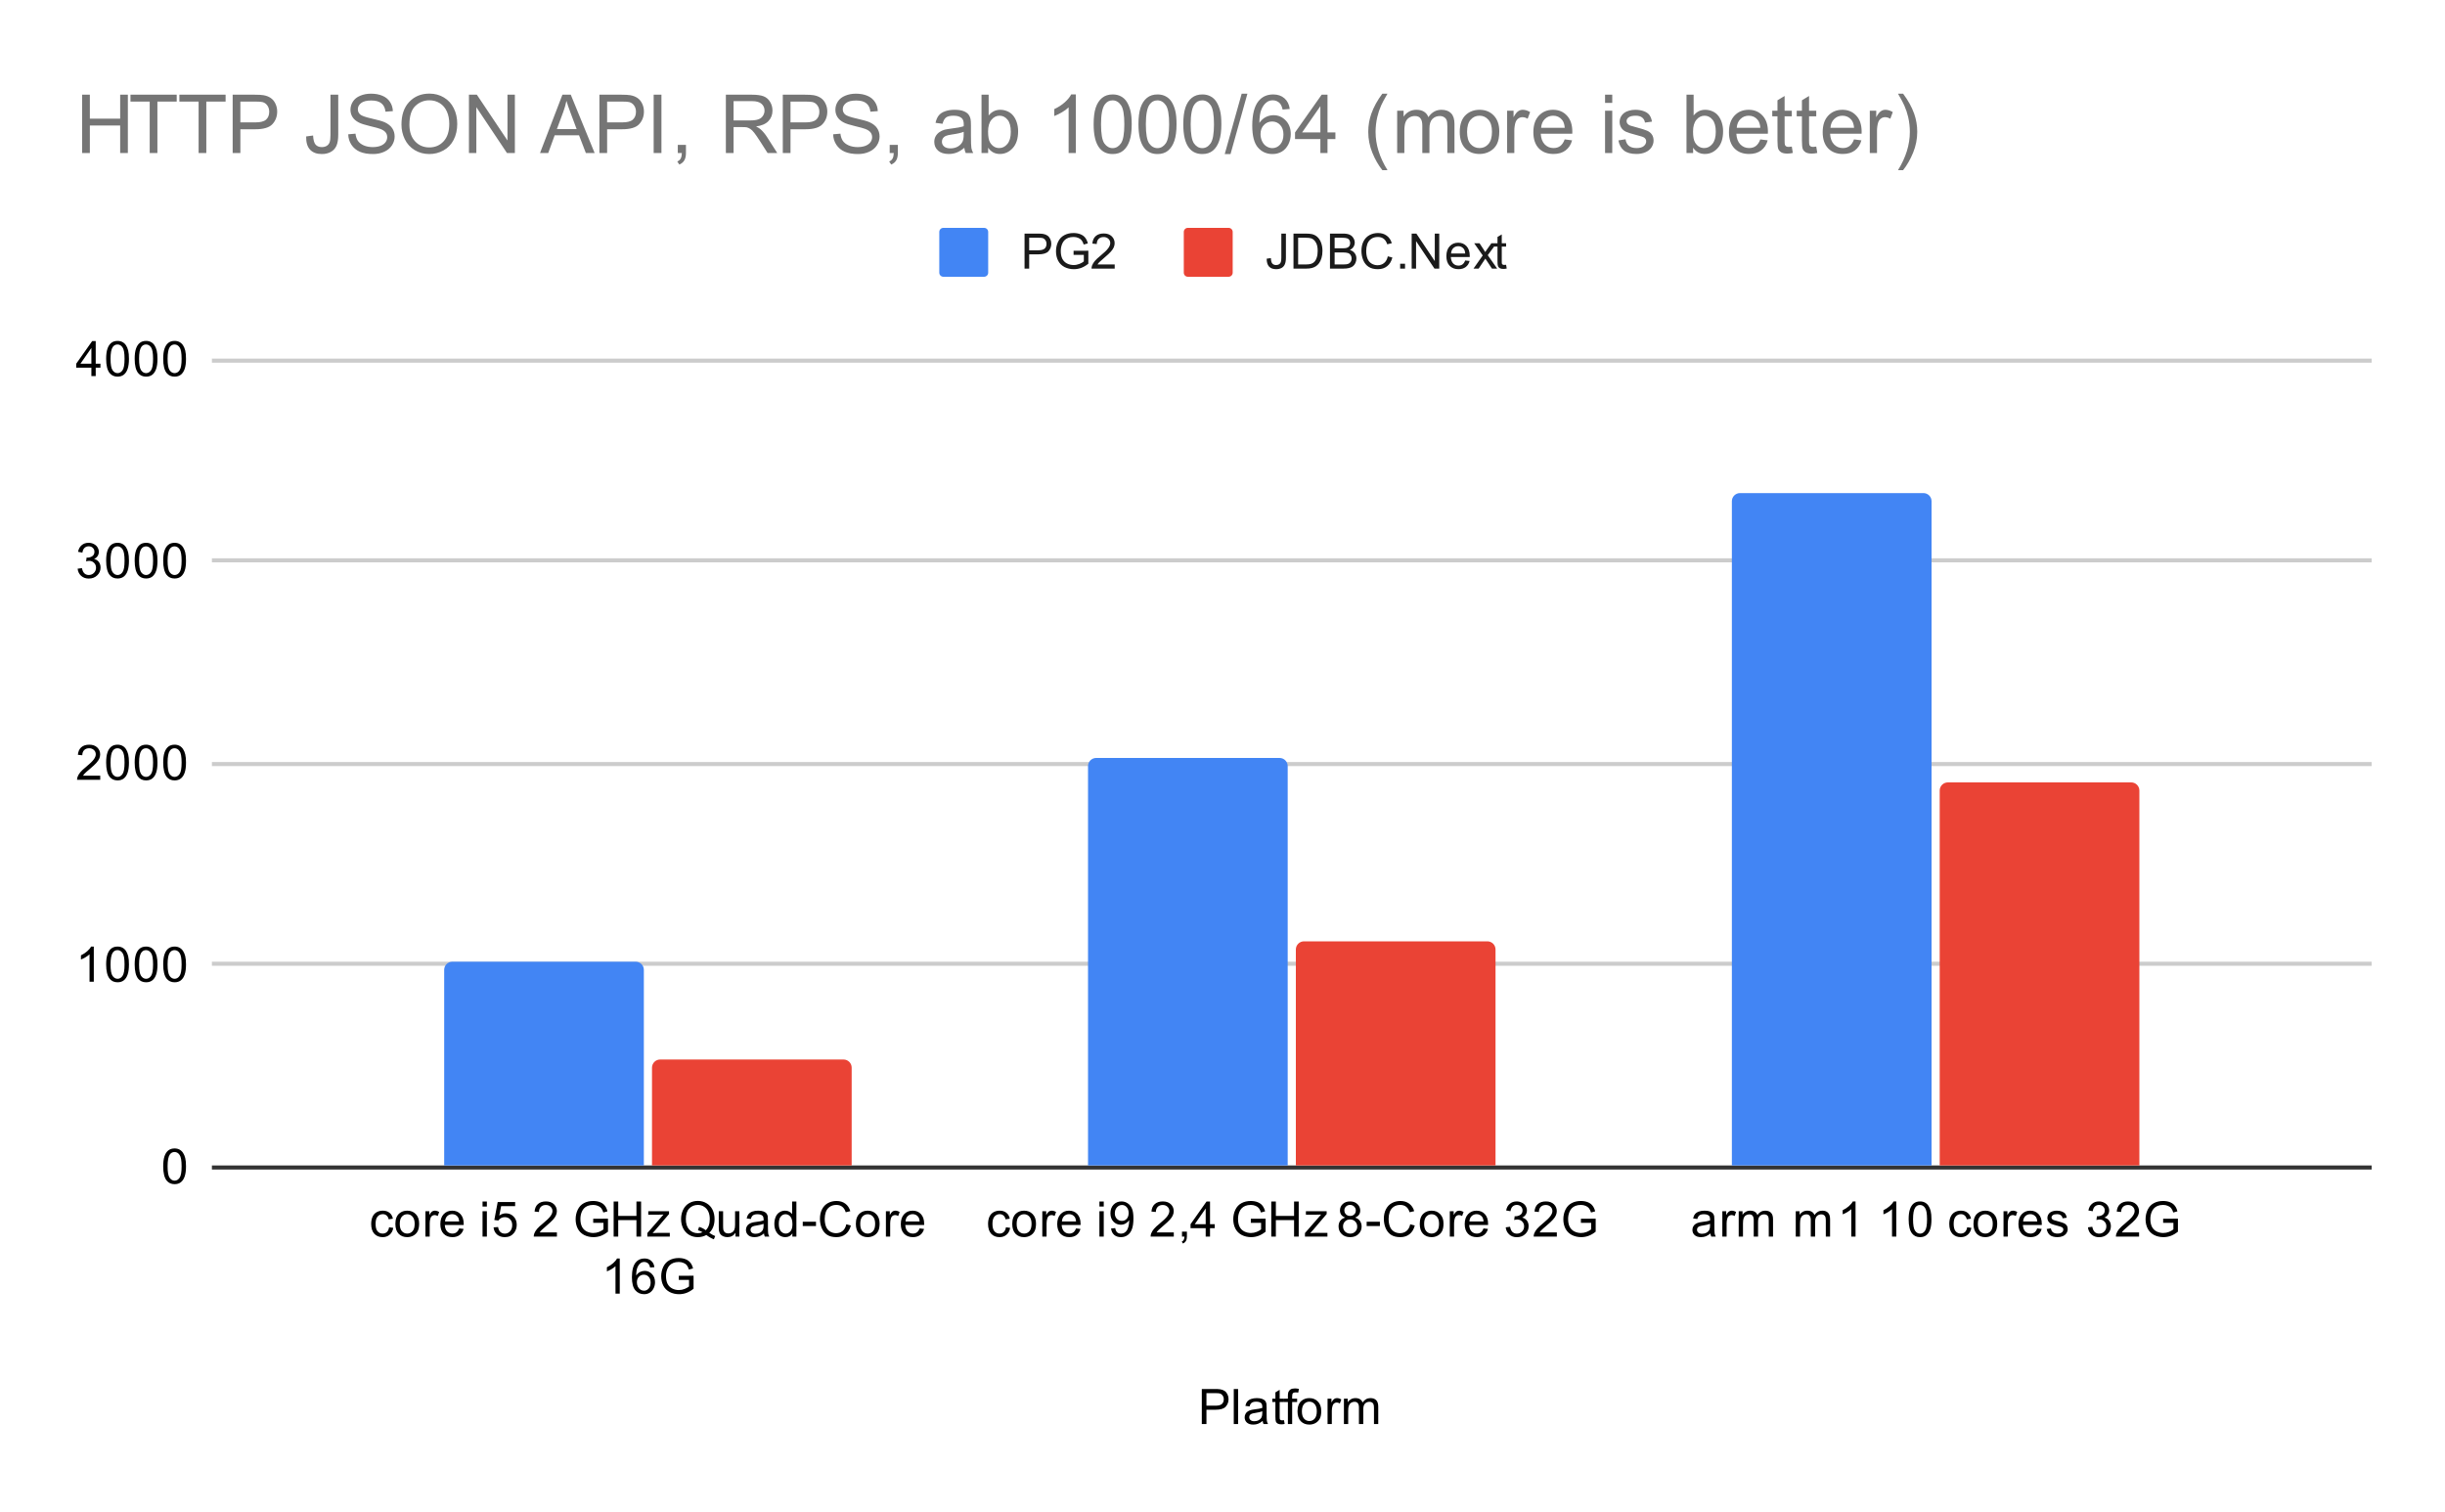 <svg version="1.1" viewBox="0.0 0.0 600.0 371.0" fill="none" stroke="none" stroke-linecap="square" stroke-miterlimit="10" width="600" height="371" xmlns:xlink="http://www.w3.org/1999/xlink" xmlns="http://www.w3.org/2000/svg"><path fill="#ffffff" d="M0 0L600.0 0L600.0 371.0L0 371.0L0 0Z" fill-rule="nonzero"/><path stroke="#333333" stroke-width="1.0" stroke-linecap="butt" d="M52.5 286.5L581.5 286.5" fill-rule="nonzero"/><path stroke="#cccccc" stroke-width="1.0" stroke-linecap="butt" d="M52.5 236.5L581.5 236.5" fill-rule="nonzero"/><path stroke="#cccccc" stroke-width="1.0" stroke-linecap="butt" d="M52.5 187.5L581.5 187.5" fill-rule="nonzero"/><path stroke="#cccccc" stroke-width="1.0" stroke-linecap="butt" d="M52.5 137.5L581.5 137.5" fill-rule="nonzero"/><path stroke="#cccccc" stroke-width="1.0" stroke-linecap="butt" d="M52.5 88.5L581.5 88.5" fill-rule="nonzero"/><clipPath id="id_0"><path d="M52.55 88.283L581.45 88.283L581.45 286.45L52.55 286.45L52.55 88.283Z" clip-rule="nonzero"/></clipPath><path stroke="#000000" stroke-width="2.0" stroke-linecap="butt" stroke-opacity="0.0" clip-path="url(#id_0)" d="M158.0 286.0L109.0 286.0L109.0 238.0C109.0 236.895 109.895 236.0 111.0 236.0L156.0 236.0C157.105 236.0 158.0 236.895 158.0 238.0Z" fill-rule="nonzero"/><path fill="#4285f4" clip-path="url(#id_0)" d="M158.0 286.0L109.0 286.0L109.0 238.0C109.0 236.895 109.895 236.0 111.0 236.0L156.0 236.0C157.105 236.0 158.0 236.895 158.0 238.0Z" fill-rule="nonzero"/><path stroke="#000000" stroke-width="2.0" stroke-linecap="butt" stroke-opacity="0.0" clip-path="url(#id_0)" d="M316.0 286.0L267.0 286.0L267.0 188.0C267.0 186.895 267.895 186.0 269.0 186.0L314.0 186.0C315.105 186.0 316.0 186.895 316.0 188.0Z" fill-rule="nonzero"/><path fill="#4285f4" clip-path="url(#id_0)" d="M316.0 286.0L267.0 286.0L267.0 188.0C267.0 186.895 267.895 186.0 269.0 186.0L314.0 186.0C315.105 186.0 316.0 186.895 316.0 188.0Z" fill-rule="nonzero"/><path stroke="#000000" stroke-width="2.0" stroke-linecap="butt" stroke-opacity="0.0" clip-path="url(#id_0)" d="M474.0 286.0L425.0 286.0L425.0 123.0C425.0 121.895 425.895 121.0 427.0 121.0L472.0 121.0C473.105 121.0 474.0 121.895 474.0 123.0Z" fill-rule="nonzero"/><path fill="#4285f4" clip-path="url(#id_0)" d="M474.0 286.0L425.0 286.0L425.0 123.0C425.0 121.895 425.895 121.0 427.0 121.0L472.0 121.0C473.105 121.0 474.0 121.895 474.0 123.0Z" fill-rule="nonzero"/><path stroke="#000000" stroke-width="2.0" stroke-linecap="butt" stroke-opacity="0.0" clip-path="url(#id_0)" d="M209.0 286.0L160.0 286.0L160.0 262.0C160.0 260.895 160.895 260.0 162.0 260.0L207.0 260.0C208.105 260.0 209.0 260.895 209.0 262.0Z" fill-rule="nonzero"/><path fill="#ea4335" clip-path="url(#id_0)" d="M209.0 286.0L160.0 286.0L160.0 262.0C160.0 260.895 160.895 260.0 162.0 260.0L207.0 260.0C208.105 260.0 209.0 260.895 209.0 262.0Z" fill-rule="nonzero"/><path stroke="#000000" stroke-width="2.0" stroke-linecap="butt" stroke-opacity="0.0" clip-path="url(#id_0)" d="M367.0 286.0L318.0 286.0L318.0 233.0C318.0 231.895 318.895 231.0 320.0 231.0L365.0 231.0C366.105 231.0 367.0 231.895 367.0 233.0Z" fill-rule="nonzero"/><path fill="#ea4335" clip-path="url(#id_0)" d="M367.0 286.0L318.0 286.0L318.0 233.0C318.0 231.895 318.895 231.0 320.0 231.0L365.0 231.0C366.105 231.0 367.0 231.895 367.0 233.0Z" fill-rule="nonzero"/><path stroke="#000000" stroke-width="2.0" stroke-linecap="butt" stroke-opacity="0.0" clip-path="url(#id_0)" d="M525.0 286.0L476.0 286.0L476.0 194.0C476.0 192.895 476.895 192.0 478.0 192.0L523.0 192.0C524.105 192.0 525.0 192.895 525.0 194.0Z" fill-rule="nonzero"/><path fill="#ea4335" clip-path="url(#id_0)" d="M525.0 286.0L476.0 286.0L476.0 194.0C476.0 192.895 476.895 192.0 478.0 192.0L523.0 192.0C524.105 192.0 525.0 192.895 525.0 194.0Z" fill-rule="nonzero"/><path fill="#000000" d="M294.922 349.45L294.922 340.856L298.172 340.856Q299.016 340.856 299.469 340.934Q300.109 341.044 300.531 341.341Q300.969 341.637 301.219 342.169Q301.484 342.7 301.484 343.341Q301.484 344.434 300.781 345.2Q300.094 345.95 298.266 345.95L296.062 345.95L296.062 349.45L294.922 349.45ZM296.062 344.95L298.281 344.95Q299.391 344.95 299.844 344.544Q300.312 344.122 300.312 343.372Q300.312 342.841 300.031 342.466Q299.766 342.075 299.328 341.95Q299.031 341.872 298.266 341.872L296.062 341.872L296.062 344.95ZM302.766 349.45L302.766 340.856L303.828 340.856L303.828 349.45L302.766 349.45ZM309.859 348.684Q309.266 349.184 308.719 349.387Q308.188 349.591 307.562 349.591Q306.531 349.591 305.984 349.091Q305.438 348.591 305.438 347.809Q305.438 347.356 305.641 346.981Q305.844 346.591 306.188 346.372Q306.531 346.137 306.953 346.028Q307.25 345.934 307.891 345.856Q309.156 345.716 309.766 345.497Q309.766 345.278 309.766 345.231Q309.766 344.575 309.469 344.309Q309.062 343.966 308.266 343.966Q307.531 343.966 307.172 344.231Q306.812 344.481 306.641 345.137L305.609 344.997Q305.75 344.341 306.078 343.934Q306.406 343.528 307.016 343.309Q307.625 343.091 308.422 343.091Q309.219 343.091 309.719 343.278Q310.219 343.466 310.453 343.747Q310.688 344.028 310.781 344.466Q310.828 344.731 310.828 345.434L310.828 346.841Q310.828 348.309 310.891 348.7Q310.969 349.091 311.172 349.45L310.062 349.45Q309.906 349.122 309.859 348.684ZM309.766 346.325Q309.188 346.559 308.047 346.731Q307.391 346.825 307.125 346.95Q306.859 347.059 306.703 347.278Q306.562 347.497 306.562 347.778Q306.562 348.2 306.875 348.481Q307.203 348.762 307.812 348.762Q308.422 348.762 308.891 348.497Q309.375 348.231 309.594 347.762Q309.766 347.403 309.766 346.716L309.766 346.325ZM315.094 348.512L315.25 349.434Q314.797 349.528 314.453 349.528Q313.875 349.528 313.562 349.356Q313.25 349.169 313.109 348.872Q312.984 348.575 312.984 347.622L312.984 344.044L312.219 344.044L312.219 343.231L312.984 343.231L312.984 341.684L314.031 341.059L314.031 343.231L315.094 343.231L315.094 344.044L314.031 344.044L314.031 347.684Q314.031 348.137 314.078 348.262Q314.141 348.387 314.266 348.466Q314.391 348.544 314.625 348.544Q314.812 348.544 315.094 348.512ZM316.047 349.45L316.047 344.044L315.109 344.044L315.109 343.231L316.047 343.231L316.047 342.559Q316.047 341.934 316.156 341.637Q316.312 341.216 316.688 340.966Q317.078 340.716 317.766 340.716Q318.219 340.716 318.75 340.825L318.594 341.731Q318.266 341.684 317.969 341.684Q317.484 341.684 317.281 341.887Q317.094 342.091 317.094 342.653L317.094 343.231L318.312 343.231L318.312 344.044L317.094 344.044L317.094 349.45L316.047 349.45ZM318.406 346.341Q318.406 344.606 319.359 343.778Q320.156 343.091 321.312 343.091Q322.594 343.091 323.406 343.934Q324.234 344.762 324.234 346.247Q324.234 347.45 323.875 348.137Q323.516 348.825 322.812 349.216Q322.125 349.591 321.312 349.591Q320.016 349.591 319.203 348.762Q318.406 347.919 318.406 346.341ZM319.484 346.341Q319.484 347.528 320.0 348.122Q320.531 348.716 321.312 348.716Q322.109 348.716 322.625 348.122Q323.141 347.528 323.141 346.309Q323.141 345.153 322.609 344.559Q322.094 343.966 321.312 343.966Q320.531 343.966 320.0 344.559Q319.484 345.137 319.484 346.341ZM325.781 349.45L325.781 343.231L326.734 343.231L326.734 344.169Q327.094 343.512 327.391 343.309Q327.703 343.091 328.078 343.091Q328.609 343.091 329.156 343.419L328.797 344.403Q328.406 344.169 328.031 344.169Q327.672 344.169 327.391 344.387Q327.125 344.591 327.016 344.966Q326.828 345.528 326.828 346.184L326.828 349.45L325.781 349.45ZM329.797 349.45L329.797 343.231L330.734 343.231L330.734 344.106Q331.031 343.637 331.516 343.372Q332.0 343.091 332.625 343.091Q333.312 343.091 333.75 343.372Q334.203 343.653 334.375 344.169Q335.125 343.091 336.297 343.091Q337.234 343.091 337.719 343.606Q338.219 344.106 338.219 345.184L338.219 349.45L337.172 349.45L337.172 345.528Q337.172 344.903 337.062 344.622Q336.969 344.341 336.703 344.169Q336.438 343.997 336.062 343.997Q335.406 343.997 334.969 344.434Q334.547 344.872 334.547 345.841L334.547 349.45L333.484 349.45L333.484 345.403Q333.484 344.7 333.219 344.356Q332.969 343.997 332.391 343.997Q331.938 343.997 331.562 344.231Q331.188 344.466 331.016 344.919Q330.844 345.372 330.844 346.216L330.844 349.45L329.797 349.45Z" fill-rule="nonzero"/><path fill="#000000" d="M40.05 286.216Q40.05 284.684 40.362 283.762Q40.675 282.825 41.284 282.325Q41.909 281.825 42.847 281.825Q43.534 281.825 44.05 282.106Q44.581 282.387 44.925 282.919Q45.269 283.434 45.456 284.184Q45.644 284.934 45.644 286.216Q45.644 287.731 45.331 288.653Q45.034 289.575 44.409 290.091Q43.8 290.591 42.847 290.591Q41.612 290.591 40.894 289.7Q40.05 288.637 40.05 286.216ZM41.128 286.216Q41.128 288.325 41.628 289.028Q42.128 289.731 42.847 289.731Q43.581 289.731 44.066 289.028Q44.566 288.325 44.566 286.216Q44.566 284.091 44.066 283.403Q43.581 282.7 42.831 282.7Q42.112 282.7 41.675 283.309Q41.128 284.091 41.128 286.216Z" fill-rule="nonzero"/><path fill="#000000" d="M23.019 240.908L21.972 240.908L21.972 234.19Q21.581 234.549 20.956 234.924Q20.347 235.283 19.863 235.455L19.863 234.44Q20.738 234.018 21.394 233.44Q22.066 232.846 22.347 232.283L23.019 232.283L23.019 240.908ZM26.05 236.674Q26.05 235.143 26.363 234.221Q26.675 233.283 27.284 232.783Q27.909 232.283 28.847 232.283Q29.534 232.283 30.05 232.565Q30.581 232.846 30.925 233.377Q31.269 233.893 31.456 234.643Q31.644 235.393 31.644 236.674Q31.644 238.19 31.331 239.111Q31.034 240.033 30.409 240.549Q29.8 241.049 28.847 241.049Q27.613 241.049 26.894 240.158Q26.05 239.096 26.05 236.674ZM27.128 236.674Q27.128 238.783 27.628 239.486Q28.128 240.19 28.847 240.19Q29.581 240.19 30.066 239.486Q30.566 238.783 30.566 236.674Q30.566 234.549 30.066 233.861Q29.581 233.158 28.831 233.158Q28.113 233.158 27.675 233.768Q27.128 234.549 27.128 236.674ZM33.05 236.674Q33.05 235.143 33.362 234.221Q33.675 233.283 34.284 232.783Q34.909 232.283 35.847 232.283Q36.534 232.283 37.05 232.565Q37.581 232.846 37.925 233.377Q38.269 233.893 38.456 234.643Q38.644 235.393 38.644 236.674Q38.644 238.19 38.331 239.111Q38.034 240.033 37.409 240.549Q36.8 241.049 35.847 241.049Q34.612 241.049 33.894 240.158Q33.05 239.096 33.05 236.674ZM34.128 236.674Q34.128 238.783 34.628 239.486Q35.128 240.19 35.847 240.19Q36.581 240.19 37.066 239.486Q37.566 238.783 37.566 236.674Q37.566 234.549 37.066 233.861Q36.581 233.158 35.831 233.158Q35.112 233.158 34.675 233.768Q34.128 234.549 34.128 236.674ZM40.05 236.674Q40.05 235.143 40.362 234.221Q40.675 233.283 41.284 232.783Q41.909 232.283 42.847 232.283Q43.534 232.283 44.05 232.565Q44.581 232.846 44.925 233.377Q45.269 233.893 45.456 234.643Q45.644 235.393 45.644 236.674Q45.644 238.19 45.331 239.111Q45.034 240.033 44.409 240.549Q43.8 241.049 42.847 241.049Q41.612 241.049 40.894 240.158Q40.05 239.096 40.05 236.674ZM41.128 236.674Q41.128 238.783 41.628 239.486Q42.128 240.19 42.847 240.19Q43.581 240.19 44.066 239.486Q44.566 238.783 44.566 236.674Q44.566 234.549 44.066 233.861Q43.581 233.158 42.831 233.158Q42.112 233.158 41.675 233.768Q41.128 234.549 41.128 236.674Z" fill-rule="nonzero"/><path fill="#000000" d="M24.597 190.351L24.597 191.367L18.909 191.367Q18.909 190.992 19.034 190.632Q19.253 190.054 19.722 189.492Q20.206 188.929 21.113 188.195Q22.519 187.039 23.003 186.367Q23.503 185.695 23.503 185.101Q23.503 184.476 23.05 184.054Q22.597 183.617 21.878 183.617Q21.113 183.617 20.659 184.07Q20.206 184.523 20.191 185.335L19.113 185.226Q19.222 184.007 19.941 183.382Q20.675 182.742 21.909 182.742Q23.144 182.742 23.863 183.429Q24.581 184.117 24.581 185.132Q24.581 185.648 24.363 186.148Q24.159 186.632 23.659 187.195Q23.175 187.742 22.05 188.695Q21.097 189.492 20.816 189.789Q20.55 190.07 20.378 190.351L24.597 190.351ZM26.05 187.132Q26.05 185.601 26.363 184.679Q26.675 183.742 27.284 183.242Q27.909 182.742 28.847 182.742Q29.534 182.742 30.05 183.023Q30.581 183.304 30.925 183.835Q31.269 184.351 31.456 185.101Q31.644 185.851 31.644 187.132Q31.644 188.648 31.331 189.57Q31.034 190.492 30.409 191.007Q29.8 191.507 28.847 191.507Q27.613 191.507 26.894 190.617Q26.05 189.554 26.05 187.132ZM27.128 187.132Q27.128 189.242 27.628 189.945Q28.128 190.648 28.847 190.648Q29.581 190.648 30.066 189.945Q30.566 189.242 30.566 187.132Q30.566 185.007 30.066 184.32Q29.581 183.617 28.831 183.617Q28.113 183.617 27.675 184.226Q27.128 185.007 27.128 187.132ZM33.05 187.132Q33.05 185.601 33.362 184.679Q33.675 183.742 34.284 183.242Q34.909 182.742 35.847 182.742Q36.534 182.742 37.05 183.023Q37.581 183.304 37.925 183.835Q38.269 184.351 38.456 185.101Q38.644 185.851 38.644 187.132Q38.644 188.648 38.331 189.57Q38.034 190.492 37.409 191.007Q36.8 191.507 35.847 191.507Q34.612 191.507 33.894 190.617Q33.05 189.554 33.05 187.132ZM34.128 187.132Q34.128 189.242 34.628 189.945Q35.128 190.648 35.847 190.648Q36.581 190.648 37.066 189.945Q37.566 189.242 37.566 187.132Q37.566 185.007 37.066 184.32Q36.581 183.617 35.831 183.617Q35.112 183.617 34.675 184.226Q34.128 185.007 34.128 187.132ZM40.05 187.132Q40.05 185.601 40.362 184.679Q40.675 183.742 41.284 183.242Q41.909 182.742 42.847 182.742Q43.534 182.742 44.05 183.023Q44.581 183.304 44.925 183.835Q45.269 184.351 45.456 185.101Q45.644 185.851 45.644 187.132Q45.644 188.648 45.331 189.57Q45.034 190.492 44.409 191.007Q43.8 191.507 42.847 191.507Q41.612 191.507 40.894 190.617Q40.05 189.554 40.05 187.132ZM41.128 187.132Q41.128 189.242 41.628 189.945Q42.128 190.648 42.847 190.648Q43.581 190.648 44.066 189.945Q44.566 189.242 44.566 187.132Q44.566 185.007 44.066 184.32Q43.581 183.617 42.831 183.617Q42.112 183.617 41.675 184.226Q41.128 185.007 41.128 187.132Z" fill-rule="nonzero"/><path fill="#000000" d="M19.05 139.559L20.113 139.419Q20.284 140.309 20.722 140.716Q21.159 141.106 21.784 141.106Q22.534 141.106 23.05 140.591Q23.566 140.075 23.566 139.309Q23.566 138.591 23.081 138.122Q22.613 137.637 21.878 137.637Q21.581 137.637 21.128 137.762L21.253 136.825Q21.363 136.841 21.425 136.841Q22.097 136.841 22.628 136.497Q23.175 136.137 23.175 135.403Q23.175 134.825 22.784 134.45Q22.394 134.059 21.769 134.059Q21.159 134.059 20.738 134.45Q20.331 134.841 20.222 135.606L19.159 135.419Q19.347 134.372 20.034 133.794Q20.722 133.2 21.738 133.2Q22.441 133.2 23.034 133.512Q23.628 133.809 23.941 134.325Q24.253 134.841 24.253 135.434Q24.253 135.981 23.956 136.45Q23.659 136.903 23.081 137.169Q23.831 137.341 24.253 137.903Q24.675 138.45 24.675 139.294Q24.675 140.419 23.847 141.2Q23.034 141.981 21.784 141.981Q20.659 141.981 19.909 141.309Q19.159 140.622 19.05 139.559ZM26.05 137.591Q26.05 136.059 26.363 135.137Q26.675 134.2 27.284 133.7Q27.909 133.2 28.847 133.2Q29.534 133.2 30.05 133.481Q30.581 133.762 30.925 134.294Q31.269 134.809 31.456 135.559Q31.644 136.309 31.644 137.591Q31.644 139.106 31.331 140.028Q31.034 140.95 30.409 141.466Q29.8 141.966 28.847 141.966Q27.613 141.966 26.894 141.075Q26.05 140.012 26.05 137.591ZM27.128 137.591Q27.128 139.7 27.628 140.403Q28.128 141.106 28.847 141.106Q29.581 141.106 30.066 140.403Q30.566 139.7 30.566 137.591Q30.566 135.466 30.066 134.778Q29.581 134.075 28.831 134.075Q28.113 134.075 27.675 134.684Q27.128 135.466 27.128 137.591ZM33.05 137.591Q33.05 136.059 33.362 135.137Q33.675 134.2 34.284 133.7Q34.909 133.2 35.847 133.2Q36.534 133.2 37.05 133.481Q37.581 133.762 37.925 134.294Q38.269 134.809 38.456 135.559Q38.644 136.309 38.644 137.591Q38.644 139.106 38.331 140.028Q38.034 140.95 37.409 141.466Q36.8 141.966 35.847 141.966Q34.612 141.966 33.894 141.075Q33.05 140.012 33.05 137.591ZM34.128 137.591Q34.128 139.7 34.628 140.403Q35.128 141.106 35.847 141.106Q36.581 141.106 37.066 140.403Q37.566 139.7 37.566 137.591Q37.566 135.466 37.066 134.778Q36.581 134.075 35.831 134.075Q35.112 134.075 34.675 134.684Q34.128 135.466 34.128 137.591ZM40.05 137.591Q40.05 136.059 40.362 135.137Q40.675 134.2 41.284 133.7Q41.909 133.2 42.847 133.2Q43.534 133.2 44.05 133.481Q44.581 133.762 44.925 134.294Q45.269 134.809 45.456 135.559Q45.644 136.309 45.644 137.591Q45.644 139.106 45.331 140.028Q45.034 140.95 44.409 141.466Q43.8 141.966 42.847 141.966Q41.612 141.966 40.894 141.075Q40.05 140.012 40.05 137.591ZM41.128 137.591Q41.128 139.7 41.628 140.403Q42.128 141.106 42.847 141.106Q43.581 141.106 44.066 140.403Q44.566 139.7 44.566 137.591Q44.566 135.466 44.066 134.778Q43.581 134.075 42.831 134.075Q42.112 134.075 41.675 134.684Q41.128 135.466 41.128 137.591Z" fill-rule="nonzero"/><path fill="#000000" d="M22.425 92.283L22.425 90.221L18.706 90.221L18.706 89.252L22.628 83.69L23.488 83.69L23.488 89.252L24.644 89.252L24.644 90.221L23.488 90.221L23.488 92.283L22.425 92.283ZM22.425 89.252L22.425 85.393L19.738 89.252L22.425 89.252ZM26.05 88.049Q26.05 86.518 26.363 85.596Q26.675 84.658 27.284 84.158Q27.909 83.658 28.847 83.658Q29.534 83.658 30.05 83.94Q30.581 84.221 30.925 84.752Q31.269 85.268 31.456 86.018Q31.644 86.768 31.644 88.049Q31.644 89.565 31.331 90.486Q31.034 91.408 30.409 91.924Q29.8 92.424 28.847 92.424Q27.613 92.424 26.894 91.533Q26.05 90.471 26.05 88.049ZM27.128 88.049Q27.128 90.158 27.628 90.861Q28.128 91.565 28.847 91.565Q29.581 91.565 30.066 90.861Q30.566 90.158 30.566 88.049Q30.566 85.924 30.066 85.236Q29.581 84.533 28.831 84.533Q28.113 84.533 27.675 85.143Q27.128 85.924 27.128 88.049ZM33.05 88.049Q33.05 86.518 33.362 85.596Q33.675 84.658 34.284 84.158Q34.909 83.658 35.847 83.658Q36.534 83.658 37.05 83.94Q37.581 84.221 37.925 84.752Q38.269 85.268 38.456 86.018Q38.644 86.768 38.644 88.049Q38.644 89.565 38.331 90.486Q38.034 91.408 37.409 91.924Q36.8 92.424 35.847 92.424Q34.612 92.424 33.894 91.533Q33.05 90.471 33.05 88.049ZM34.128 88.049Q34.128 90.158 34.628 90.861Q35.128 91.565 35.847 91.565Q36.581 91.565 37.066 90.861Q37.566 90.158 37.566 88.049Q37.566 85.924 37.066 85.236Q36.581 84.533 35.831 84.533Q35.112 84.533 34.675 85.143Q34.128 85.924 34.128 88.049ZM40.05 88.049Q40.05 86.518 40.362 85.596Q40.675 84.658 41.284 84.158Q41.909 83.658 42.847 83.658Q43.534 83.658 44.05 83.94Q44.581 84.221 44.925 84.752Q45.269 85.268 45.456 86.018Q45.644 86.768 45.644 88.049Q45.644 89.565 45.331 90.486Q45.034 91.408 44.409 91.924Q43.8 92.424 42.847 92.424Q41.612 92.424 40.894 91.533Q40.05 90.471 40.05 88.049ZM41.128 88.049Q41.128 90.158 41.628 90.861Q42.128 91.565 42.847 91.565Q43.581 91.565 44.066 90.861Q44.566 90.158 44.566 88.049Q44.566 85.924 44.066 85.236Q43.581 84.533 42.831 84.533Q42.112 84.533 41.675 85.143Q41.128 85.924 41.128 88.049Z" fill-rule="nonzero"/><path fill="#000000" d="M95.479 301.169L96.51 301.309Q96.338 302.372 95.635 302.981Q94.932 303.591 93.916 303.591Q92.635 303.591 91.854 302.762Q91.088 301.919 91.088 300.356Q91.088 299.356 91.416 298.606Q91.76 297.841 92.432 297.466Q93.119 297.091 93.932 297.091Q94.932 297.091 95.573 297.606Q96.229 298.106 96.416 299.059L95.385 299.216Q95.244 298.591 94.869 298.278Q94.494 297.95 93.963 297.95Q93.166 297.95 92.666 298.528Q92.166 299.091 92.166 300.325Q92.166 301.591 92.651 302.153Q93.135 302.716 93.901 302.716Q94.526 302.716 94.932 302.341Q95.354 301.966 95.479 301.169ZM97.026 300.341Q97.026 298.606 97.979 297.778Q98.776 297.091 99.932 297.091Q101.213 297.091 102.026 297.934Q102.854 298.762 102.854 300.247Q102.854 301.45 102.494 302.137Q102.135 302.825 101.432 303.216Q100.744 303.591 99.932 303.591Q98.635 303.591 97.823 302.762Q97.026 301.919 97.026 300.341ZM98.104 300.341Q98.104 301.528 98.619 302.122Q99.151 302.716 99.932 302.716Q100.729 302.716 101.244 302.122Q101.76 301.528 101.76 300.309Q101.76 299.153 101.229 298.559Q100.713 297.966 99.932 297.966Q99.151 297.966 98.619 298.559Q98.104 299.137 98.104 300.341ZM104.401 303.45L104.401 297.231L105.354 297.231L105.354 298.169Q105.713 297.512 106.01 297.309Q106.323 297.091 106.698 297.091Q107.229 297.091 107.776 297.419L107.416 298.403Q107.026 298.169 106.651 298.169Q106.291 298.169 106.01 298.387Q105.744 298.591 105.635 298.966Q105.448 299.528 105.448 300.184L105.448 303.45L104.401 303.45ZM112.666 301.45L113.76 301.575Q113.51 302.528 112.807 303.059Q112.104 303.591 111.026 303.591Q109.666 303.591 108.854 302.747Q108.057 301.903 108.057 300.387Q108.057 298.825 108.869 297.966Q109.682 297.091 110.963 297.091Q112.213 297.091 112.994 297.934Q113.791 298.778 113.791 300.325Q113.791 300.419 113.791 300.606L109.151 300.606Q109.213 301.637 109.729 302.184Q110.244 302.716 111.026 302.716Q111.604 302.716 112.01 302.419Q112.432 302.106 112.666 301.45ZM109.213 299.747L112.682 299.747Q112.619 298.95 112.291 298.559Q111.776 297.95 110.979 297.95Q110.244 297.95 109.744 298.434Q109.26 298.919 109.213 299.747ZM118.416 296.075L118.416 294.856L119.479 294.856L119.479 296.075L118.416 296.075ZM118.416 303.45L118.416 297.231L119.479 297.231L119.479 303.45L118.416 303.45ZM121.119 301.2L122.229 301.106Q122.354 301.919 122.791 302.325Q123.244 302.731 123.885 302.731Q124.635 302.731 125.166 302.153Q125.698 301.575 125.698 300.637Q125.698 299.731 125.182 299.216Q124.682 298.684 123.854 298.684Q123.354 298.684 122.932 298.919Q122.526 299.153 122.291 299.512L121.307 299.387L122.135 294.981L126.416 294.981L126.416 295.981L122.979 295.981L122.526 298.294Q123.291 297.747 124.135 297.747Q125.26 297.747 126.026 298.528Q126.807 299.309 126.807 300.544Q126.807 301.7 126.135 302.559Q125.307 303.591 123.885 303.591Q122.713 303.591 121.963 302.934Q121.229 302.278 121.119 301.2ZM136.666 302.434L136.666 303.45L130.979 303.45Q130.979 303.075 131.104 302.716Q131.323 302.137 131.791 301.575Q132.276 301.012 133.182 300.278Q134.588 299.122 135.073 298.45Q135.573 297.778 135.573 297.184Q135.573 296.559 135.119 296.137Q134.666 295.7 133.948 295.7Q133.182 295.7 132.729 296.153Q132.276 296.606 132.26 297.419L131.182 297.309Q131.291 296.091 132.01 295.466Q132.744 294.825 133.979 294.825Q135.213 294.825 135.932 295.512Q136.651 296.2 136.651 297.216Q136.651 297.731 136.432 298.231Q136.229 298.716 135.729 299.278Q135.244 299.825 134.119 300.778Q133.166 301.575 132.885 301.872Q132.619 302.153 132.448 302.434L136.666 302.434ZM145.573 300.075L145.573 299.075L149.198 299.059L149.198 302.247Q148.369 302.919 147.479 303.262Q146.588 303.591 145.651 303.591Q144.385 303.591 143.338 303.059Q142.307 302.512 141.776 301.497Q141.26 300.466 141.26 299.2Q141.26 297.934 141.776 296.856Q142.307 295.762 143.291 295.247Q144.276 294.716 145.557 294.716Q146.494 294.716 147.244 295.012Q147.994 295.309 148.416 295.856Q148.854 296.387 149.073 297.262L148.057 297.544Q147.854 296.887 147.557 296.512Q147.276 296.137 146.744 295.919Q146.213 295.684 145.573 295.684Q144.791 295.684 144.213 295.919Q143.651 296.153 143.291 296.544Q142.948 296.934 142.76 297.403Q142.432 298.2 142.432 299.122Q142.432 300.278 142.823 301.059Q143.229 301.825 143.979 302.2Q144.729 302.575 145.588 302.575Q146.323 302.575 147.026 302.294Q147.729 301.997 148.088 301.684L148.088 300.075L145.573 300.075ZM150.588 303.45L150.588 294.856L151.713 294.856L151.713 298.387L156.182 298.387L156.182 294.856L157.323 294.856L157.323 303.45L156.182 303.45L156.182 299.403L151.713 299.403L151.713 303.45L150.588 303.45ZM158.854 303.45L158.854 302.591L162.823 298.044Q162.135 298.075 161.619 298.075L159.088 298.075L159.088 297.231L164.182 297.231L164.182 297.919L160.807 301.872L160.151 302.591Q160.869 302.544 161.479 302.544L164.369 302.544L164.369 303.45L158.854 303.45ZM174.057 302.528Q174.854 303.075 175.51 303.325L175.182 304.122Q174.26 303.778 173.338 303.059Q172.385 303.591 171.229 303.591Q170.057 303.591 169.104 303.028Q168.166 302.466 167.651 301.45Q167.135 300.434 167.135 299.153Q167.135 297.887 167.651 296.841Q168.166 295.794 169.119 295.247Q170.073 294.7 171.244 294.7Q172.432 294.7 173.385 295.278Q174.354 295.841 174.854 296.856Q175.354 297.872 175.354 299.153Q175.354 300.216 175.026 301.059Q174.713 301.903 174.057 302.528ZM171.557 301.075Q172.541 301.356 173.182 301.903Q174.182 300.981 174.182 299.153Q174.182 298.106 173.823 297.325Q173.463 296.544 172.776 296.122Q172.104 295.684 171.26 295.684Q169.979 295.684 169.135 296.559Q168.307 297.419 168.307 299.153Q168.307 300.825 169.135 301.731Q169.963 302.622 171.26 302.622Q171.869 302.622 172.401 302.387Q171.869 302.044 171.276 301.903L171.557 301.075ZM180.494 303.45L180.494 302.528Q179.76 303.591 178.51 303.591Q177.963 303.591 177.479 303.387Q177.01 303.169 176.776 302.856Q176.541 302.528 176.448 302.059Q176.385 301.762 176.385 301.075L176.385 297.231L177.448 297.231L177.448 300.684Q177.448 301.497 177.51 301.794Q177.604 302.2 177.916 302.45Q178.244 302.684 178.729 302.684Q179.198 302.684 179.604 302.45Q180.026 302.2 180.198 301.778Q180.385 301.356 180.385 300.559L180.385 297.231L181.432 297.231L181.432 303.45L180.494 303.45ZM187.479 302.684Q186.885 303.184 186.338 303.387Q185.807 303.591 185.182 303.591Q184.151 303.591 183.604 303.091Q183.057 302.591 183.057 301.809Q183.057 301.356 183.26 300.981Q183.463 300.591 183.807 300.372Q184.151 300.137 184.573 300.028Q184.869 299.934 185.51 299.856Q186.776 299.716 187.385 299.497Q187.385 299.278 187.385 299.231Q187.385 298.575 187.088 298.309Q186.682 297.966 185.885 297.966Q185.151 297.966 184.791 298.231Q184.432 298.481 184.26 299.137L183.229 298.997Q183.369 298.341 183.698 297.934Q184.026 297.528 184.635 297.309Q185.244 297.091 186.041 297.091Q186.838 297.091 187.338 297.278Q187.838 297.466 188.073 297.747Q188.307 298.028 188.401 298.466Q188.448 298.731 188.448 299.434L188.448 300.841Q188.448 302.309 188.51 302.7Q188.588 303.091 188.791 303.45L187.682 303.45Q187.526 303.122 187.479 302.684ZM187.385 300.325Q186.807 300.559 185.666 300.731Q185.01 300.825 184.744 300.95Q184.479 301.059 184.323 301.278Q184.182 301.497 184.182 301.778Q184.182 302.2 184.494 302.481Q184.823 302.762 185.432 302.762Q186.041 302.762 186.51 302.497Q186.994 302.231 187.213 301.762Q187.385 301.403 187.385 300.716L187.385 300.325ZM194.448 303.45L194.448 302.669Q193.854 303.591 192.713 303.591Q191.963 303.591 191.338 303.184Q190.713 302.762 190.369 302.028Q190.026 301.294 190.026 300.341Q190.026 299.419 190.338 298.653Q190.651 297.887 191.276 297.497Q191.901 297.091 192.666 297.091Q193.229 297.091 193.666 297.325Q194.104 297.559 194.385 297.934L194.385 294.856L195.432 294.856L195.432 303.45L194.448 303.45ZM191.119 300.341Q191.119 301.544 191.619 302.137Q192.119 302.716 192.807 302.716Q193.494 302.716 193.979 302.153Q194.463 301.591 194.463 300.434Q194.463 299.153 193.963 298.559Q193.479 297.966 192.76 297.966Q192.057 297.966 191.588 298.544Q191.119 299.106 191.119 300.341ZM196.994 300.872L196.994 299.809L200.244 299.809L200.244 300.872L196.994 300.872ZM207.682 300.434L208.807 300.731Q208.448 302.122 207.526 302.856Q206.604 303.591 205.26 303.591Q203.869 303.591 202.994 303.028Q202.119 302.466 201.666 301.403Q201.213 300.325 201.213 299.091Q201.213 297.747 201.729 296.747Q202.244 295.747 203.182 295.231Q204.135 294.716 205.276 294.716Q206.557 294.716 207.432 295.372Q208.323 296.028 208.666 297.216L207.541 297.481Q207.244 296.544 206.666 296.122Q206.104 295.684 205.244 295.684Q204.26 295.684 203.588 296.169Q202.932 296.637 202.651 297.434Q202.385 298.231 202.385 299.091Q202.385 300.184 202.698 300.997Q203.026 301.809 203.698 302.216Q204.369 302.622 205.166 302.622Q206.119 302.622 206.776 302.075Q207.448 301.528 207.682 300.434ZM210.026 300.341Q210.026 298.606 210.979 297.778Q211.776 297.091 212.932 297.091Q214.213 297.091 215.026 297.934Q215.854 298.762 215.854 300.247Q215.854 301.45 215.494 302.137Q215.135 302.825 214.432 303.216Q213.744 303.591 212.932 303.591Q211.635 303.591 210.823 302.762Q210.026 301.919 210.026 300.341ZM211.104 300.341Q211.104 301.528 211.619 302.122Q212.151 302.716 212.932 302.716Q213.729 302.716 214.244 302.122Q214.76 301.528 214.76 300.309Q214.76 299.153 214.229 298.559Q213.713 297.966 212.932 297.966Q212.151 297.966 211.619 298.559Q211.104 299.137 211.104 300.341ZM217.401 303.45L217.401 297.231L218.354 297.231L218.354 298.169Q218.713 297.512 219.01 297.309Q219.323 297.091 219.698 297.091Q220.229 297.091 220.776 297.419L220.416 298.403Q220.026 298.169 219.651 298.169Q219.291 298.169 219.01 298.387Q218.744 298.591 218.635 298.966Q218.448 299.528 218.448 300.184L218.448 303.45L217.401 303.45ZM225.666 301.45L226.76 301.575Q226.51 302.528 225.807 303.059Q225.104 303.591 224.026 303.591Q222.666 303.591 221.854 302.747Q221.057 301.903 221.057 300.387Q221.057 298.825 221.869 297.966Q222.682 297.091 223.963 297.091Q225.213 297.091 225.994 297.934Q226.791 298.778 226.791 300.325Q226.791 300.419 226.791 300.606L222.151 300.606Q222.213 301.637 222.729 302.184Q223.244 302.716 224.026 302.716Q224.604 302.716 225.01 302.419Q225.432 302.106 225.666 301.45ZM222.213 299.747L225.682 299.747Q225.619 298.95 225.291 298.559Q224.776 297.95 223.979 297.95Q223.244 297.95 222.744 298.434Q222.26 298.919 222.213 299.747Z" fill-rule="nonzero"/><path fill="#000000" d="M152.088 317.45L151.041 317.45L151.041 310.731Q150.651 311.091 150.026 311.466Q149.416 311.825 148.932 311.997L148.932 310.981Q149.807 310.559 150.463 309.981Q151.135 309.387 151.416 308.825L152.088 308.825L152.088 317.45ZM160.588 310.966L159.541 311.044Q159.401 310.419 159.151 310.137Q158.713 309.684 158.088 309.684Q157.588 309.684 157.198 309.966Q156.713 310.341 156.416 311.044Q156.135 311.731 156.119 313.012Q156.494 312.434 157.041 312.153Q157.604 311.872 158.213 311.872Q159.26 311.872 159.994 312.653Q160.744 313.434 160.744 314.653Q160.744 315.466 160.385 316.169Q160.041 316.856 159.432 317.231Q158.823 317.591 158.057 317.591Q156.729 317.591 155.901 316.622Q155.073 315.653 155.073 313.434Q155.073 310.934 155.994 309.809Q156.791 308.825 158.151 308.825Q159.166 308.825 159.807 309.403Q160.463 309.966 160.588 310.966ZM156.291 314.669Q156.291 315.216 156.51 315.716Q156.744 316.2 157.151 316.466Q157.573 316.731 158.041 316.731Q158.698 316.731 159.182 316.2Q159.666 315.653 159.666 314.731Q159.666 313.841 159.182 313.325Q158.713 312.809 157.994 312.809Q157.276 312.809 156.776 313.325Q156.291 313.841 156.291 314.669ZM166.573 314.075L166.573 313.075L170.198 313.059L170.198 316.247Q169.369 316.919 168.479 317.262Q167.588 317.591 166.651 317.591Q165.385 317.591 164.338 317.059Q163.307 316.512 162.776 315.497Q162.26 314.466 162.26 313.2Q162.26 311.934 162.776 310.856Q163.307 309.762 164.291 309.247Q165.276 308.716 166.557 308.716Q167.494 308.716 168.244 309.012Q168.994 309.309 169.416 309.856Q169.854 310.387 170.073 311.262L169.057 311.544Q168.854 310.887 168.557 310.512Q168.276 310.137 167.744 309.919Q167.213 309.684 166.573 309.684Q165.791 309.684 165.213 309.919Q164.651 310.153 164.291 310.544Q163.948 310.934 163.76 311.403Q163.432 312.2 163.432 313.122Q163.432 314.278 163.823 315.059Q164.229 315.825 164.979 316.2Q165.729 316.575 166.588 316.575Q167.323 316.575 168.026 316.294Q168.729 315.997 169.088 315.684L169.088 314.075L166.573 314.075Z" fill-rule="nonzero"/><path fill="#000000" d="M246.859 301.169L247.891 301.309Q247.719 302.372 247.016 302.981Q246.312 303.591 245.297 303.591Q244.016 303.591 243.234 302.762Q242.469 301.919 242.469 300.356Q242.469 299.356 242.797 298.606Q243.141 297.841 243.812 297.466Q244.5 297.091 245.312 297.091Q246.312 297.091 246.953 297.606Q247.609 298.106 247.797 299.059L246.766 299.216Q246.625 298.591 246.25 298.278Q245.875 297.95 245.344 297.95Q244.547 297.95 244.047 298.528Q243.547 299.091 243.547 300.325Q243.547 301.591 244.031 302.153Q244.516 302.716 245.281 302.716Q245.906 302.716 246.312 302.341Q246.734 301.966 246.859 301.169ZM248.406 300.341Q248.406 298.606 249.359 297.778Q250.156 297.091 251.312 297.091Q252.594 297.091 253.406 297.934Q254.234 298.762 254.234 300.247Q254.234 301.45 253.875 302.137Q253.516 302.825 252.812 303.216Q252.125 303.591 251.312 303.591Q250.016 303.591 249.203 302.762Q248.406 301.919 248.406 300.341ZM249.484 300.341Q249.484 301.528 250.0 302.122Q250.531 302.716 251.312 302.716Q252.109 302.716 252.625 302.122Q253.141 301.528 253.141 300.309Q253.141 299.153 252.609 298.559Q252.094 297.966 251.312 297.966Q250.531 297.966 250.0 298.559Q249.484 299.137 249.484 300.341ZM255.781 303.45L255.781 297.231L256.734 297.231L256.734 298.169Q257.094 297.512 257.391 297.309Q257.703 297.091 258.078 297.091Q258.609 297.091 259.156 297.419L258.797 298.403Q258.406 298.169 258.031 298.169Q257.672 298.169 257.391 298.387Q257.125 298.591 257.016 298.966Q256.828 299.528 256.828 300.184L256.828 303.45L255.781 303.45ZM264.047 301.45L265.141 301.575Q264.891 302.528 264.188 303.059Q263.484 303.591 262.406 303.591Q261.047 303.591 260.234 302.747Q259.438 301.903 259.438 300.387Q259.438 298.825 260.25 297.966Q261.062 297.091 262.344 297.091Q263.594 297.091 264.375 297.934Q265.172 298.778 265.172 300.325Q265.172 300.419 265.172 300.606L260.531 300.606Q260.594 301.637 261.109 302.184Q261.625 302.716 262.406 302.716Q262.984 302.716 263.391 302.419Q263.812 302.106 264.047 301.45ZM260.594 299.747L264.062 299.747Q264.0 298.95 263.672 298.559Q263.156 297.95 262.359 297.95Q261.625 297.95 261.125 298.434Q260.641 298.919 260.594 299.747ZM269.797 296.075L269.797 294.856L270.859 294.856L270.859 296.075L269.797 296.075ZM269.797 303.45L269.797 297.231L270.859 297.231L270.859 303.45L269.797 303.45ZM272.656 301.466L273.672 301.372Q273.797 302.091 274.156 302.419Q274.531 302.731 275.094 302.731Q275.578 302.731 275.938 302.512Q276.312 302.278 276.547 301.919Q276.781 301.544 276.938 300.919Q277.094 300.278 277.094 299.622Q277.094 299.544 277.094 299.403Q276.781 299.903 276.234 300.231Q275.688 300.544 275.047 300.544Q273.969 300.544 273.234 299.778Q272.5 298.997 272.5 297.731Q272.5 296.419 273.266 295.622Q274.047 294.825 275.203 294.825Q276.031 294.825 276.719 295.278Q277.422 295.731 277.781 296.575Q278.141 297.403 278.141 298.981Q278.141 300.622 277.781 301.606Q277.438 302.575 276.719 303.091Q276.016 303.591 275.078 303.591Q274.062 303.591 273.422 303.044Q272.781 302.481 272.656 301.466ZM276.969 297.669Q276.969 296.762 276.484 296.231Q276.016 295.7 275.328 295.7Q274.625 295.7 274.094 296.278Q273.578 296.841 273.578 297.762Q273.578 298.575 274.078 299.091Q274.578 299.606 275.297 299.606Q276.031 299.606 276.5 299.091Q276.969 298.575 276.969 297.669ZM288.047 302.434L288.047 303.45L282.359 303.45Q282.359 303.075 282.484 302.716Q282.703 302.137 283.172 301.575Q283.656 301.012 284.562 300.278Q285.969 299.122 286.453 298.45Q286.953 297.778 286.953 297.184Q286.953 296.559 286.5 296.137Q286.047 295.7 285.328 295.7Q284.562 295.7 284.109 296.153Q283.656 296.606 283.641 297.419L282.562 297.309Q282.672 296.091 283.391 295.466Q284.125 294.825 285.359 294.825Q286.594 294.825 287.312 295.512Q288.031 296.2 288.031 297.216Q288.031 297.731 287.812 298.231Q287.609 298.716 287.109 299.278Q286.625 299.825 285.5 300.778Q284.547 301.575 284.266 301.872Q284.0 302.153 283.828 302.434L288.047 302.434ZM290.062 303.45L290.062 302.247L291.266 302.247L291.266 303.45Q291.266 304.106 291.031 304.512Q290.797 304.934 290.297 305.153L290.0 304.7Q290.328 304.559 290.484 304.262Q290.641 303.981 290.672 303.45L290.062 303.45ZM295.875 303.45L295.875 301.387L292.156 301.387L292.156 300.419L296.078 294.856L296.938 294.856L296.938 300.419L298.094 300.419L298.094 301.387L296.938 301.387L296.938 303.45L295.875 303.45ZM295.875 300.419L295.875 296.559L293.188 300.419L295.875 300.419ZM306.953 300.075L306.953 299.075L310.578 299.059L310.578 302.247Q309.75 302.919 308.859 303.262Q307.969 303.591 307.031 303.591Q305.766 303.591 304.719 303.059Q303.688 302.512 303.156 301.497Q302.641 300.466 302.641 299.2Q302.641 297.934 303.156 296.856Q303.688 295.762 304.672 295.247Q305.656 294.716 306.938 294.716Q307.875 294.716 308.625 295.012Q309.375 295.309 309.797 295.856Q310.234 296.387 310.453 297.262L309.438 297.544Q309.234 296.887 308.938 296.512Q308.656 296.137 308.125 295.919Q307.594 295.684 306.953 295.684Q306.172 295.684 305.594 295.919Q305.031 296.153 304.672 296.544Q304.328 296.934 304.141 297.403Q303.812 298.2 303.812 299.122Q303.812 300.278 304.203 301.059Q304.609 301.825 305.359 302.2Q306.109 302.575 306.969 302.575Q307.703 302.575 308.406 302.294Q309.109 301.997 309.469 301.684L309.469 300.075L306.953 300.075ZM311.969 303.45L311.969 294.856L313.094 294.856L313.094 298.387L317.562 298.387L317.562 294.856L318.703 294.856L318.703 303.45L317.562 303.45L317.562 299.403L313.094 299.403L313.094 303.45L311.969 303.45ZM320.234 303.45L320.234 302.591L324.203 298.044Q323.516 298.075 323.0 298.075L320.469 298.075L320.469 297.231L325.562 297.231L325.562 297.919L322.188 301.872L321.531 302.591Q322.25 302.544 322.859 302.544L325.75 302.544L325.75 303.45L320.234 303.45ZM330.125 298.794Q329.469 298.544 329.141 298.106Q328.828 297.653 328.828 297.044Q328.828 296.106 329.5 295.466Q330.188 294.825 331.297 294.825Q332.422 294.825 333.109 295.481Q333.797 296.137 333.797 297.075Q333.797 297.669 333.484 298.106Q333.172 298.544 332.531 298.794Q333.328 299.044 333.734 299.622Q334.141 300.2 334.141 300.997Q334.141 302.091 333.359 302.841Q332.594 303.591 331.312 303.591Q330.047 303.591 329.266 302.841Q328.484 302.091 328.484 300.966Q328.484 300.122 328.906 299.559Q329.344 298.997 330.125 298.794ZM329.906 296.997Q329.906 297.606 330.297 297.997Q330.703 298.387 331.328 298.387Q331.938 298.387 332.328 298.012Q332.719 297.622 332.719 297.059Q332.719 296.481 332.312 296.091Q331.906 295.684 331.312 295.684Q330.703 295.684 330.297 296.075Q329.906 296.466 329.906 296.997ZM329.578 300.966Q329.578 301.419 329.781 301.841Q330.0 302.262 330.422 302.497Q330.844 302.731 331.328 302.731Q332.078 302.731 332.562 302.247Q333.062 301.762 333.062 301.012Q333.062 300.247 332.562 299.747Q332.062 299.247 331.297 299.247Q330.547 299.247 330.062 299.747Q329.578 300.231 329.578 300.966ZM335.375 300.872L335.375 299.809L338.625 299.809L338.625 300.872L335.375 300.872ZM346.062 300.434L347.188 300.731Q346.828 302.122 345.906 302.856Q344.984 303.591 343.641 303.591Q342.25 303.591 341.375 303.028Q340.5 302.466 340.047 301.403Q339.594 300.325 339.594 299.091Q339.594 297.747 340.109 296.747Q340.625 295.747 341.562 295.231Q342.516 294.716 343.656 294.716Q344.938 294.716 345.812 295.372Q346.703 296.028 347.047 297.216L345.922 297.481Q345.625 296.544 345.047 296.122Q344.484 295.684 343.625 295.684Q342.641 295.684 341.969 296.169Q341.312 296.637 341.031 297.434Q340.766 298.231 340.766 299.091Q340.766 300.184 341.078 300.997Q341.406 301.809 342.078 302.216Q342.75 302.622 343.547 302.622Q344.5 302.622 345.156 302.075Q345.828 301.528 346.062 300.434ZM348.406 300.341Q348.406 298.606 349.359 297.778Q350.156 297.091 351.312 297.091Q352.594 297.091 353.406 297.934Q354.234 298.762 354.234 300.247Q354.234 301.45 353.875 302.137Q353.516 302.825 352.812 303.216Q352.125 303.591 351.312 303.591Q350.016 303.591 349.203 302.762Q348.406 301.919 348.406 300.341ZM349.484 300.341Q349.484 301.528 350.0 302.122Q350.531 302.716 351.312 302.716Q352.109 302.716 352.625 302.122Q353.141 301.528 353.141 300.309Q353.141 299.153 352.609 298.559Q352.094 297.966 351.312 297.966Q350.531 297.966 350.0 298.559Q349.484 299.137 349.484 300.341ZM355.781 303.45L355.781 297.231L356.734 297.231L356.734 298.169Q357.094 297.512 357.391 297.309Q357.703 297.091 358.078 297.091Q358.609 297.091 359.156 297.419L358.797 298.403Q358.406 298.169 358.031 298.169Q357.672 298.169 357.391 298.387Q357.125 298.591 357.016 298.966Q356.828 299.528 356.828 300.184L356.828 303.45L355.781 303.45ZM364.047 301.45L365.141 301.575Q364.891 302.528 364.188 303.059Q363.484 303.591 362.406 303.591Q361.047 303.591 360.234 302.747Q359.438 301.903 359.438 300.387Q359.438 298.825 360.25 297.966Q361.062 297.091 362.344 297.091Q363.594 297.091 364.375 297.934Q365.172 298.778 365.172 300.325Q365.172 300.419 365.172 300.606L360.531 300.606Q360.594 301.637 361.109 302.184Q361.625 302.716 362.406 302.716Q362.984 302.716 363.391 302.419Q363.812 302.106 364.047 301.45ZM360.594 299.747L364.062 299.747Q364.0 298.95 363.672 298.559Q363.156 297.95 362.359 297.95Q361.625 297.95 361.125 298.434Q360.641 298.919 360.594 299.747ZM369.5 301.184L370.562 301.044Q370.734 301.934 371.172 302.341Q371.609 302.731 372.234 302.731Q372.984 302.731 373.5 302.216Q374.016 301.7 374.016 300.934Q374.016 300.216 373.531 299.747Q373.062 299.262 372.328 299.262Q372.031 299.262 371.578 299.387L371.703 298.45Q371.812 298.466 371.875 298.466Q372.547 298.466 373.078 298.122Q373.625 297.762 373.625 297.028Q373.625 296.45 373.234 296.075Q372.844 295.684 372.219 295.684Q371.609 295.684 371.188 296.075Q370.781 296.466 370.672 297.231L369.609 297.044Q369.797 295.997 370.484 295.419Q371.172 294.825 372.188 294.825Q372.891 294.825 373.484 295.137Q374.078 295.434 374.391 295.95Q374.703 296.466 374.703 297.059Q374.703 297.606 374.406 298.075Q374.109 298.528 373.531 298.794Q374.281 298.966 374.703 299.528Q375.125 300.075 375.125 300.919Q375.125 302.044 374.297 302.825Q373.484 303.606 372.234 303.606Q371.109 303.606 370.359 302.934Q369.609 302.247 369.5 301.184ZM382.047 302.434L382.047 303.45L376.359 303.45Q376.359 303.075 376.484 302.716Q376.703 302.137 377.172 301.575Q377.656 301.012 378.562 300.278Q379.969 299.122 380.453 298.45Q380.953 297.778 380.953 297.184Q380.953 296.559 380.5 296.137Q380.047 295.7 379.328 295.7Q378.562 295.7 378.109 296.153Q377.656 296.606 377.641 297.419L376.562 297.309Q376.672 296.091 377.391 295.466Q378.125 294.825 379.359 294.825Q380.594 294.825 381.312 295.512Q382.031 296.2 382.031 297.216Q382.031 297.731 381.812 298.231Q381.609 298.716 381.109 299.278Q380.625 299.825 379.5 300.778Q378.547 301.575 378.266 301.872Q378.0 302.153 377.828 302.434L382.047 302.434ZM387.953 300.075L387.953 299.075L391.578 299.059L391.578 302.247Q390.75 302.919 389.859 303.262Q388.969 303.591 388.031 303.591Q386.766 303.591 385.719 303.059Q384.688 302.512 384.156 301.497Q383.641 300.466 383.641 299.2Q383.641 297.934 384.156 296.856Q384.688 295.762 385.672 295.247Q386.656 294.716 387.938 294.716Q388.875 294.716 389.625 295.012Q390.375 295.309 390.797 295.856Q391.234 296.387 391.453 297.262L390.438 297.544Q390.234 296.887 389.938 296.512Q389.656 296.137 389.125 295.919Q388.594 295.684 387.953 295.684Q387.172 295.684 386.594 295.919Q386.031 296.153 385.672 296.544Q385.328 296.934 385.141 297.403Q384.812 298.2 384.812 299.122Q384.812 300.278 385.203 301.059Q385.609 301.825 386.359 302.2Q387.109 302.575 387.969 302.575Q388.703 302.575 389.406 302.294Q390.109 301.997 390.469 301.684L390.469 300.075L387.953 300.075Z" fill-rule="nonzero"/><path fill="#000000" d="M419.74 302.684Q419.146 303.184 418.599 303.387Q418.068 303.591 417.443 303.591Q416.412 303.591 415.865 303.091Q415.318 302.591 415.318 301.809Q415.318 301.356 415.521 300.981Q415.724 300.591 416.068 300.372Q416.412 300.137 416.834 300.028Q417.131 299.934 417.771 299.856Q419.037 299.716 419.646 299.497Q419.646 299.278 419.646 299.231Q419.646 298.575 419.349 298.309Q418.943 297.966 418.146 297.966Q417.412 297.966 417.052 298.231Q416.693 298.481 416.521 299.137L415.49 298.997Q415.631 298.341 415.959 297.934Q416.287 297.528 416.896 297.309Q417.506 297.091 418.302 297.091Q419.099 297.091 419.599 297.278Q420.099 297.466 420.334 297.747Q420.568 298.028 420.662 298.466Q420.709 298.731 420.709 299.434L420.709 300.841Q420.709 302.309 420.771 302.7Q420.849 303.091 421.052 303.45L419.943 303.45Q419.787 303.122 419.74 302.684ZM419.646 300.325Q419.068 300.559 417.927 300.731Q417.271 300.825 417.006 300.95Q416.74 301.059 416.584 301.278Q416.443 301.497 416.443 301.778Q416.443 302.2 416.756 302.481Q417.084 302.762 417.693 302.762Q418.302 302.762 418.771 302.497Q419.256 302.231 419.474 301.762Q419.646 301.403 419.646 300.716L419.646 300.325ZM422.662 303.45L422.662 297.231L423.615 297.231L423.615 298.169Q423.974 297.512 424.271 297.309Q424.584 297.091 424.959 297.091Q425.49 297.091 426.037 297.419L425.677 298.403Q425.287 298.169 424.912 298.169Q424.552 298.169 424.271 298.387Q424.006 298.591 423.896 298.966Q423.709 299.528 423.709 300.184L423.709 303.45L422.662 303.45ZM426.677 303.45L426.677 297.231L427.615 297.231L427.615 298.106Q427.912 297.637 428.396 297.372Q428.881 297.091 429.506 297.091Q430.193 297.091 430.631 297.372Q431.084 297.653 431.256 298.169Q432.006 297.091 433.177 297.091Q434.115 297.091 434.599 297.606Q435.099 298.106 435.099 299.184L435.099 303.45L434.052 303.45L434.052 299.528Q434.052 298.903 433.943 298.622Q433.849 298.341 433.584 298.169Q433.318 297.997 432.943 297.997Q432.287 297.997 431.849 298.434Q431.427 298.872 431.427 299.841L431.427 303.45L430.365 303.45L430.365 299.403Q430.365 298.7 430.099 298.356Q429.849 297.997 429.271 297.997Q428.818 297.997 428.443 298.231Q428.068 298.466 427.896 298.919Q427.724 299.372 427.724 300.216L427.724 303.45L426.677 303.45ZM440.677 303.45L440.677 297.231L441.615 297.231L441.615 298.106Q441.912 297.637 442.396 297.372Q442.881 297.091 443.506 297.091Q444.193 297.091 444.631 297.372Q445.084 297.653 445.256 298.169Q446.006 297.091 447.177 297.091Q448.115 297.091 448.599 297.606Q449.099 298.106 449.099 299.184L449.099 303.45L448.052 303.45L448.052 299.528Q448.052 298.903 447.943 298.622Q447.849 298.341 447.584 298.169Q447.318 297.997 446.943 297.997Q446.287 297.997 445.849 298.434Q445.427 298.872 445.427 299.841L445.427 303.45L444.365 303.45L444.365 299.403Q444.365 298.7 444.099 298.356Q443.849 297.997 443.271 297.997Q442.818 297.997 442.443 298.231Q442.068 298.466 441.896 298.919Q441.724 299.372 441.724 300.216L441.724 303.45L440.677 303.45ZM455.349 303.45L454.302 303.45L454.302 296.731Q453.912 297.091 453.287 297.466Q452.677 297.825 452.193 297.997L452.193 296.981Q453.068 296.559 453.724 295.981Q454.396 295.387 454.677 294.825L455.349 294.825L455.349 303.45ZM465.349 303.45L464.302 303.45L464.302 296.731Q463.912 297.091 463.287 297.466Q462.677 297.825 462.193 297.997L462.193 296.981Q463.068 296.559 463.724 295.981Q464.396 295.387 464.677 294.825L465.349 294.825L465.349 303.45ZM468.381 299.216Q468.381 297.684 468.693 296.762Q469.006 295.825 469.615 295.325Q470.24 294.825 471.177 294.825Q471.865 294.825 472.381 295.106Q472.912 295.387 473.256 295.919Q473.599 296.434 473.787 297.184Q473.974 297.934 473.974 299.216Q473.974 300.731 473.662 301.653Q473.365 302.575 472.74 303.091Q472.131 303.591 471.177 303.591Q469.943 303.591 469.224 302.7Q468.381 301.637 468.381 299.216ZM469.459 299.216Q469.459 301.325 469.959 302.028Q470.459 302.731 471.177 302.731Q471.912 302.731 472.396 302.028Q472.896 301.325 472.896 299.216Q472.896 297.091 472.396 296.403Q471.912 295.7 471.162 295.7Q470.443 295.7 470.006 296.309Q469.459 297.091 469.459 299.216ZM482.74 301.169L483.771 301.309Q483.599 302.372 482.896 302.981Q482.193 303.591 481.177 303.591Q479.896 303.591 479.115 302.762Q478.349 301.919 478.349 300.356Q478.349 299.356 478.677 298.606Q479.021 297.841 479.693 297.466Q480.381 297.091 481.193 297.091Q482.193 297.091 482.834 297.606Q483.49 298.106 483.677 299.059L482.646 299.216Q482.506 298.591 482.131 298.278Q481.756 297.95 481.224 297.95Q480.427 297.95 479.927 298.528Q479.427 299.091 479.427 300.325Q479.427 301.591 479.912 302.153Q480.396 302.716 481.162 302.716Q481.787 302.716 482.193 302.341Q482.615 301.966 482.74 301.169ZM484.287 300.341Q484.287 298.606 485.24 297.778Q486.037 297.091 487.193 297.091Q488.474 297.091 489.287 297.934Q490.115 298.762 490.115 300.247Q490.115 301.45 489.756 302.137Q489.396 302.825 488.693 303.216Q488.006 303.591 487.193 303.591Q485.896 303.591 485.084 302.762Q484.287 301.919 484.287 300.341ZM485.365 300.341Q485.365 301.528 485.881 302.122Q486.412 302.716 487.193 302.716Q487.99 302.716 488.506 302.122Q489.021 301.528 489.021 300.309Q489.021 299.153 488.49 298.559Q487.974 297.966 487.193 297.966Q486.412 297.966 485.881 298.559Q485.365 299.137 485.365 300.341ZM491.662 303.45L491.662 297.231L492.615 297.231L492.615 298.169Q492.974 297.512 493.271 297.309Q493.584 297.091 493.959 297.091Q494.49 297.091 495.037 297.419L494.677 298.403Q494.287 298.169 493.912 298.169Q493.552 298.169 493.271 298.387Q493.006 298.591 492.896 298.966Q492.709 299.528 492.709 300.184L492.709 303.45L491.662 303.45ZM499.927 301.45L501.021 301.575Q500.771 302.528 500.068 303.059Q499.365 303.591 498.287 303.591Q496.927 303.591 496.115 302.747Q495.318 301.903 495.318 300.387Q495.318 298.825 496.131 297.966Q496.943 297.091 498.224 297.091Q499.474 297.091 500.256 297.934Q501.052 298.778 501.052 300.325Q501.052 300.419 501.052 300.606L496.412 300.606Q496.474 301.637 496.99 302.184Q497.506 302.716 498.287 302.716Q498.865 302.716 499.271 302.419Q499.693 302.106 499.927 301.45ZM496.474 299.747L499.943 299.747Q499.881 298.95 499.552 298.559Q499.037 297.95 498.24 297.95Q497.506 297.95 497.006 298.434Q496.521 298.919 496.474 299.747ZM502.256 301.591L503.287 301.434Q503.381 302.059 503.771 302.387Q504.177 302.716 504.912 302.716Q505.631 302.716 505.974 302.434Q506.334 302.137 506.334 301.731Q506.334 301.372 506.021 301.169Q505.802 301.028 504.943 300.809Q503.787 300.512 503.334 300.309Q502.896 300.091 502.662 299.716Q502.427 299.341 502.427 298.872Q502.427 298.466 502.615 298.106Q502.802 297.747 503.131 297.512Q503.381 297.341 503.802 297.216Q504.224 297.091 504.724 297.091Q505.443 297.091 505.99 297.309Q506.552 297.512 506.818 297.872Q507.084 298.231 507.177 298.825L506.146 298.966Q506.084 298.497 505.74 298.231Q505.412 297.95 504.787 297.95Q504.068 297.95 503.756 298.2Q503.443 298.434 503.443 298.762Q503.443 298.966 503.568 299.122Q503.709 299.294 503.974 299.403Q504.131 299.466 504.912 299.669Q506.037 299.981 506.474 300.169Q506.912 300.356 507.162 300.716Q507.412 301.075 507.412 301.622Q507.412 302.153 507.099 302.622Q506.802 303.075 506.224 303.341Q505.646 303.591 504.912 303.591Q503.693 303.591 503.052 303.091Q502.427 302.575 502.256 301.591ZM512.381 301.184L513.443 301.044Q513.615 301.934 514.053 302.341Q514.49 302.731 515.115 302.731Q515.865 302.731 516.381 302.216Q516.896 301.7 516.896 300.934Q516.896 300.216 516.412 299.747Q515.943 299.262 515.209 299.262Q514.912 299.262 514.459 299.387L514.584 298.45Q514.693 298.466 514.756 298.466Q515.428 298.466 515.959 298.122Q516.506 297.762 516.506 297.028Q516.506 296.45 516.115 296.075Q515.724 295.684 515.099 295.684Q514.49 295.684 514.068 296.075Q513.662 296.466 513.553 297.231L512.49 297.044Q512.678 295.997 513.365 295.419Q514.053 294.825 515.068 294.825Q515.771 294.825 516.365 295.137Q516.959 295.434 517.271 295.95Q517.584 296.466 517.584 297.059Q517.584 297.606 517.287 298.075Q516.99 298.528 516.412 298.794Q517.162 298.966 517.584 299.528Q518.006 300.075 518.006 300.919Q518.006 302.044 517.178 302.825Q516.365 303.606 515.115 303.606Q513.99 303.606 513.24 302.934Q512.49 302.247 512.381 301.184ZM524.928 302.434L524.928 303.45L519.24 303.45Q519.24 303.075 519.365 302.716Q519.584 302.137 520.053 301.575Q520.537 301.012 521.443 300.278Q522.849 299.122 523.334 298.45Q523.834 297.778 523.834 297.184Q523.834 296.559 523.381 296.137Q522.928 295.7 522.209 295.7Q521.443 295.7 520.99 296.153Q520.537 296.606 520.521 297.419L519.443 297.309Q519.553 296.091 520.271 295.466Q521.006 294.825 522.24 294.825Q523.474 294.825 524.193 295.512Q524.912 296.2 524.912 297.216Q524.912 297.731 524.693 298.231Q524.49 298.716 523.99 299.278Q523.506 299.825 522.381 300.778Q521.428 301.575 521.146 301.872Q520.881 302.153 520.709 302.434L524.928 302.434ZM530.834 300.075L530.834 299.075L534.459 299.059L534.459 302.247Q533.631 302.919 532.74 303.262Q531.849 303.591 530.912 303.591Q529.646 303.591 528.599 303.059Q527.568 302.512 527.037 301.497Q526.521 300.466 526.521 299.2Q526.521 297.934 527.037 296.856Q527.568 295.762 528.553 295.247Q529.537 294.716 530.818 294.716Q531.756 294.716 532.506 295.012Q533.256 295.309 533.678 295.856Q534.115 296.387 534.334 297.262L533.318 297.544Q533.115 296.887 532.818 296.512Q532.537 296.137 532.006 295.919Q531.474 295.684 530.834 295.684Q530.053 295.684 529.474 295.919Q528.912 296.153 528.553 296.544Q528.209 296.934 528.021 297.403Q527.693 298.2 527.693 299.122Q527.693 300.278 528.084 301.059Q528.49 301.825 529.24 302.2Q529.99 302.575 530.849 302.575Q531.584 302.575 532.287 302.294Q532.99 301.997 533.349 301.684L533.349 300.075L530.834 300.075Z" fill-rule="nonzero"/><path fill="#4285f4" d="M230.5 56.917C230.5 56.364 230.948 55.917 231.5 55.917L241.5 55.917C242.052 55.917 242.5 56.364 242.5 56.917L242.5 66.917C242.5 67.469 242.052 67.917 241.5 67.917L231.5 67.917C230.948 67.917 230.5 67.469 230.5 66.917Z" fill-rule="nonzero"/><path fill="#1a1a1a" d="M251.422 65.917L251.422 57.323L254.672 57.323Q255.516 57.323 255.969 57.401Q256.609 57.51 257.031 57.807Q257.469 58.104 257.719 58.635Q257.984 59.167 257.984 59.807Q257.984 60.901 257.281 61.667Q256.594 62.417 254.766 62.417L252.562 62.417L252.562 65.917L251.422 65.917ZM252.562 61.417L254.781 61.417Q255.891 61.417 256.344 61.01Q256.812 60.589 256.812 59.839Q256.812 59.307 256.531 58.932Q256.266 58.542 255.828 58.417Q255.531 58.339 254.766 58.339L252.562 58.339L252.562 61.417ZM263.453 62.542L263.453 61.542L267.078 61.526L267.078 64.714Q266.25 65.385 265.359 65.729Q264.469 66.057 263.531 66.057Q262.266 66.057 261.219 65.526Q260.188 64.979 259.656 63.964Q259.141 62.932 259.141 61.667Q259.141 60.401 259.656 59.323Q260.188 58.229 261.172 57.714Q262.156 57.182 263.438 57.182Q264.375 57.182 265.125 57.479Q265.875 57.776 266.297 58.323Q266.734 58.854 266.953 59.729L265.938 60.01Q265.734 59.354 265.438 58.979Q265.156 58.604 264.625 58.385Q264.094 58.151 263.453 58.151Q262.672 58.151 262.094 58.385Q261.531 58.62 261.172 59.01Q260.828 59.401 260.641 59.87Q260.312 60.667 260.312 61.589Q260.312 62.745 260.703 63.526Q261.109 64.292 261.859 64.667Q262.609 65.042 263.469 65.042Q264.203 65.042 264.906 64.76Q265.609 64.464 265.969 64.151L265.969 62.542L263.453 62.542ZM273.547 64.901L273.547 65.917L267.859 65.917Q267.859 65.542 267.984 65.182Q268.203 64.604 268.672 64.042Q269.156 63.479 270.062 62.745Q271.469 61.589 271.953 60.917Q272.453 60.245 272.453 59.651Q272.453 59.026 272.0 58.604Q271.547 58.167 270.828 58.167Q270.062 58.167 269.609 58.62Q269.156 59.073 269.141 59.885L268.062 59.776Q268.172 58.557 268.891 57.932Q269.625 57.292 270.859 57.292Q272.094 57.292 272.812 57.979Q273.531 58.667 273.531 59.682Q273.531 60.198 273.312 60.698Q273.109 61.182 272.609 61.745Q272.125 62.292 271.0 63.245Q270.047 64.042 269.766 64.339Q269.5 64.62 269.328 64.901L273.547 64.901Z" fill-rule="nonzero"/><path fill="#ea4335" d="M290.5 56.917C290.5 56.364 290.948 55.917 291.5 55.917L301.5 55.917C302.052 55.917 302.5 56.364 302.5 56.917L302.5 66.917C302.5 67.469 302.052 67.917 301.5 67.917L291.5 67.917C290.948 67.917 290.5 67.469 290.5 66.917Z" fill-rule="nonzero"/><path fill="#1a1a1a" d="M310.844 63.479L311.875 63.339Q311.906 64.323 312.234 64.682Q312.562 65.042 313.156 65.042Q313.578 65.042 313.891 64.854Q314.203 64.651 314.312 64.323Q314.438 63.979 314.438 63.245L314.438 57.323L315.562 57.323L315.562 63.182Q315.562 64.26 315.297 64.854Q315.047 65.448 314.484 65.76Q313.922 66.057 313.156 66.057Q312.031 66.057 311.422 65.417Q310.828 64.76 310.844 63.479ZM317.422 65.917L317.422 57.323L320.391 57.323Q321.391 57.323 321.922 57.448Q322.656 57.62 323.172 58.057Q323.859 58.635 324.188 59.542Q324.531 60.432 324.531 61.573Q324.531 62.557 324.297 63.307Q324.078 64.057 323.719 64.557Q323.359 65.057 322.922 65.339Q322.5 65.62 321.906 65.776Q321.312 65.917 320.531 65.917L317.422 65.917ZM318.562 64.901L320.391 64.901Q321.25 64.901 321.734 64.745Q322.219 64.589 322.5 64.292Q322.906 63.901 323.125 63.214Q323.359 62.526 323.359 61.557Q323.359 60.214 322.906 59.495Q322.469 58.76 321.844 58.51Q321.375 58.339 320.375 58.339L318.562 58.339L318.562 64.901ZM326.375 65.917L326.375 57.323L329.609 57.323Q330.594 57.323 331.188 57.589Q331.781 57.854 332.109 58.401Q332.453 58.932 332.453 59.526Q332.453 60.073 332.156 60.557Q331.859 61.042 331.25 61.339Q332.031 61.573 332.438 62.135Q332.859 62.682 332.859 63.432Q332.859 64.026 332.609 64.557Q332.359 65.073 331.984 65.354Q331.609 65.635 331.031 65.776Q330.469 65.917 329.656 65.917L326.375 65.917ZM327.516 60.932L329.375 60.932Q330.125 60.932 330.453 60.839Q330.891 60.714 331.109 60.417Q331.328 60.104 331.328 59.651Q331.328 59.229 331.125 58.901Q330.922 58.573 330.531 58.464Q330.156 58.339 329.234 58.339L327.516 58.339L327.516 60.932ZM327.516 64.901L329.656 64.901Q330.203 64.901 330.422 64.854Q330.828 64.792 331.078 64.635Q331.344 64.464 331.516 64.151Q331.688 63.839 331.688 63.432Q331.688 62.948 331.438 62.589Q331.203 62.229 330.766 62.089Q330.328 61.948 329.5 61.948L327.516 61.948L327.516 64.901ZM340.562 62.901L341.688 63.198Q341.328 64.589 340.406 65.323Q339.484 66.057 338.141 66.057Q336.75 66.057 335.875 65.495Q335.0 64.932 334.547 63.87Q334.094 62.792 334.094 61.557Q334.094 60.214 334.609 59.214Q335.125 58.214 336.062 57.698Q337.016 57.182 338.156 57.182Q339.438 57.182 340.312 57.839Q341.203 58.495 341.547 59.682L340.422 59.948Q340.125 59.01 339.547 58.589Q338.984 58.151 338.125 58.151Q337.141 58.151 336.469 58.635Q335.812 59.104 335.531 59.901Q335.266 60.698 335.266 61.557Q335.266 62.651 335.578 63.464Q335.906 64.276 336.578 64.682Q337.25 65.089 338.047 65.089Q339.0 65.089 339.656 64.542Q340.328 63.995 340.562 62.901ZM343.594 65.917L343.594 64.714L344.797 64.714L344.797 65.917L343.594 65.917ZM346.422 65.917L346.422 57.323L347.578 57.323L352.094 64.073L352.094 57.323L353.188 57.323L353.188 65.917L352.016 65.917L347.5 59.167L347.5 65.917L346.422 65.917ZM359.547 63.917L360.641 64.042Q360.391 64.995 359.688 65.526Q358.984 66.057 357.906 66.057Q356.547 66.057 355.734 65.214Q354.938 64.37 354.938 62.854Q354.938 61.292 355.75 60.432Q356.562 59.557 357.844 59.557Q359.094 59.557 359.875 60.401Q360.672 61.245 360.672 62.792Q360.672 62.885 360.672 63.073L356.031 63.073Q356.094 64.104 356.609 64.651Q357.125 65.182 357.906 65.182Q358.484 65.182 358.891 64.885Q359.312 64.573 359.547 63.917ZM356.094 62.214L359.562 62.214Q359.5 61.417 359.172 61.026Q358.656 60.417 357.859 60.417Q357.125 60.417 356.625 60.901Q356.141 61.385 356.094 62.214ZM361.594 65.917L363.859 62.682L361.766 59.698L363.078 59.698L364.031 61.151Q364.297 61.573 364.469 61.854Q364.719 61.464 364.938 61.167L365.984 59.698L367.25 59.698L365.094 62.62L367.406 65.917L366.125 65.917L364.844 63.979L364.5 63.464L362.859 65.917L361.594 65.917ZM369.594 64.979L369.75 65.901Q369.297 65.995 368.953 65.995Q368.375 65.995 368.062 65.823Q367.75 65.635 367.609 65.339Q367.484 65.042 367.484 64.089L367.484 60.51L366.719 60.51L366.719 59.698L367.484 59.698L367.484 58.151L368.531 57.526L368.531 59.698L369.594 59.698L369.594 60.51L368.531 60.51L368.531 64.151Q368.531 64.604 368.578 64.729Q368.641 64.854 368.766 64.932Q368.891 65.01 369.125 65.01Q369.312 65.01 369.594 64.979Z" fill-rule="nonzero"/><path fill="#757575" d="M20.159 37.55L20.159 23.238L22.05 23.238L22.05 29.113L29.488 29.113L29.488 23.238L31.378 23.238L31.378 37.55L29.488 37.55L29.488 30.8L22.05 30.8L22.05 37.55L20.159 37.55ZM36.737 37.55L36.737 24.925L32.019 24.925L32.019 23.238L43.362 23.238L43.362 24.925L38.628 24.925L38.628 37.55L36.737 37.55ZM48.737 37.55L48.737 24.925L44.019 24.925L44.019 23.238L55.362 23.238L55.362 24.925L50.628 24.925L50.628 37.55L48.737 37.55ZM57.097 37.55L57.097 23.238L62.487 23.238Q63.925 23.238 64.675 23.363Q65.722 23.55 66.441 24.05Q67.159 24.534 67.581 25.425Q68.019 26.316 68.019 27.378Q68.019 29.206 66.847 30.472Q65.691 31.722 62.659 31.722L58.987 31.722L58.987 37.55L57.097 37.55ZM58.987 30.034L62.691 30.034Q64.519 30.034 65.284 29.363Q66.066 28.675 66.066 27.425Q66.066 26.534 65.612 25.894Q65.159 25.253 64.425 25.05Q63.941 24.925 62.644 24.925L58.987 24.925L58.987 30.034ZM75.128 33.487L76.831 33.253Q76.909 34.894 77.456 35.503Q78.003 36.097 78.972 36.097Q79.675 36.097 80.191 35.784Q80.706 35.456 80.894 34.894Q81.097 34.331 81.097 33.097L81.097 23.238L83.003 23.238L83.003 32.987Q83.003 34.784 82.566 35.769Q82.128 36.753 81.175 37.284Q80.237 37.8 78.972 37.8Q77.097 37.8 76.081 36.722Q75.081 35.628 75.128 33.487ZM85.456 32.956L87.237 32.8Q87.362 33.862 87.816 34.55Q88.284 35.237 89.253 35.675Q90.237 36.097 91.472 36.097Q92.55 36.097 93.378 35.784Q94.206 35.456 94.612 34.894Q95.019 34.331 95.019 33.659Q95.019 32.987 94.628 32.487Q94.237 31.988 93.347 31.644Q92.769 31.409 90.784 30.941Q88.816 30.472 88.034 30.05Q87.003 29.519 86.503 28.722Q86.003 27.925 86.003 26.941Q86.003 25.847 86.612 24.909Q87.222 23.972 88.409 23.488Q89.597 22.988 91.034 22.988Q92.628 22.988 93.847 23.503Q95.066 24.019 95.706 25.019Q96.362 26.003 96.409 27.269L94.597 27.409Q94.456 26.05 93.612 25.363Q92.769 24.659 91.112 24.659Q89.394 24.659 88.597 25.3Q87.816 25.925 87.816 26.8Q87.816 27.581 88.378 28.081Q88.925 28.581 91.237 29.097Q93.55 29.613 94.409 30.003Q95.659 30.581 96.253 31.472Q96.847 32.347 96.847 33.503Q96.847 34.644 96.191 35.659Q95.534 36.675 94.3 37.237Q93.081 37.8 91.55 37.8Q89.612 37.8 88.3 37.237Q86.987 36.659 86.237 35.519Q85.487 34.378 85.456 32.956ZM98.519 30.581Q98.519 27.019 100.425 25.003Q102.347 22.972 105.378 22.972Q107.362 22.972 108.941 23.925Q110.534 24.878 111.362 26.581Q112.206 28.269 112.206 30.409Q112.206 32.581 111.331 34.3Q110.456 36.019 108.831 36.909Q107.222 37.8 105.362 37.8Q103.347 37.8 101.753 36.831Q100.159 35.847 99.331 34.159Q98.519 32.456 98.519 30.581ZM100.472 30.613Q100.472 33.191 101.862 34.691Q103.253 36.175 105.347 36.175Q107.487 36.175 108.862 34.675Q110.253 33.159 110.253 30.394Q110.253 28.659 109.659 27.363Q109.081 26.05 107.941 25.331Q106.8 24.613 105.378 24.613Q103.378 24.613 101.925 26.003Q100.472 27.378 100.472 30.613ZM115.081 37.55L115.081 23.238L117.019 23.238L124.534 34.472L124.534 23.238L126.347 23.238L126.347 37.55L124.409 37.55L116.894 26.3L116.894 37.55L115.081 37.55ZM132.519 37.55L138.019 23.238L140.066 23.238L145.925 37.55L143.769 37.55L142.097 33.206L136.113 33.206L134.534 37.55L132.519 37.55ZM136.659 31.675L141.503 31.675L140.019 27.706Q139.331 25.894 139.003 24.738Q138.722 26.113 138.222 27.472L136.659 31.675ZM147.097 37.55L147.097 23.238L152.488 23.238Q153.925 23.238 154.675 23.363Q155.722 23.55 156.441 24.05Q157.159 24.534 157.581 25.425Q158.019 26.316 158.019 27.378Q158.019 29.206 156.847 30.472Q155.691 31.722 152.659 31.722L148.988 31.722L148.988 37.55L147.097 37.55ZM148.988 30.034L152.691 30.034Q154.519 30.034 155.284 29.363Q156.066 28.675 156.066 27.425Q156.066 26.534 155.613 25.894Q155.159 25.253 154.425 25.05Q153.941 24.925 152.644 24.925L148.988 24.925L148.988 30.034ZM160.409 37.55L160.409 23.238L162.316 23.238L162.316 37.55L160.409 37.55ZM166.331 37.55L166.331 35.55L168.331 35.55L168.331 37.55Q168.331 38.659 167.941 39.331Q167.55 40.019 166.706 40.378L166.206 39.628Q166.769 39.394 167.034 38.909Q167.3 38.441 167.331 37.55L166.331 37.55ZM178.128 37.55L178.128 23.238L184.472 23.238Q186.378 23.238 187.378 23.628Q188.378 24.003 188.972 24.988Q189.566 25.956 189.566 27.144Q189.566 28.659 188.581 29.706Q187.597 30.753 185.534 31.034Q186.284 31.394 186.675 31.753Q187.503 32.503 188.253 33.659L190.738 37.55L188.363 37.55L186.456 34.566Q185.628 33.284 185.097 32.597Q184.566 31.909 184.128 31.644Q183.706 31.363 183.269 31.253Q182.941 31.191 182.222 31.191L180.019 31.191L180.019 37.55L178.128 37.55ZM180.019 29.55L184.097 29.55Q185.394 29.55 186.113 29.284Q186.847 29.019 187.222 28.425Q187.613 27.831 187.613 27.144Q187.613 26.128 186.878 25.472Q186.144 24.816 184.55 24.816L180.019 24.816L180.019 29.55ZM192.097 37.55L192.097 23.238L197.488 23.238Q198.925 23.238 199.675 23.363Q200.722 23.55 201.441 24.05Q202.159 24.534 202.581 25.425Q203.019 26.316 203.019 27.378Q203.019 29.206 201.847 30.472Q200.691 31.722 197.659 31.722L193.988 31.722L193.988 37.55L192.097 37.55ZM193.988 30.034L197.691 30.034Q199.519 30.034 200.284 29.363Q201.066 28.675 201.066 27.425Q201.066 26.534 200.613 25.894Q200.159 25.253 199.425 25.05Q198.941 24.925 197.644 24.925L193.988 24.925L193.988 30.034ZM204.456 32.956L206.238 32.8Q206.363 33.862 206.816 34.55Q207.284 35.237 208.253 35.675Q209.238 36.097 210.472 36.097Q211.55 36.097 212.378 35.784Q213.206 35.456 213.613 34.894Q214.019 34.331 214.019 33.659Q214.019 32.987 213.628 32.487Q213.238 31.988 212.347 31.644Q211.769 31.409 209.784 30.941Q207.816 30.472 207.034 30.05Q206.003 29.519 205.503 28.722Q205.003 27.925 205.003 26.941Q205.003 25.847 205.613 24.909Q206.222 23.972 207.409 23.488Q208.597 22.988 210.034 22.988Q211.628 22.988 212.847 23.503Q214.066 24.019 214.706 25.019Q215.363 26.003 215.409 27.269L213.597 27.409Q213.456 26.05 212.613 25.363Q211.769 24.659 210.113 24.659Q208.394 24.659 207.597 25.3Q206.816 25.925 206.816 26.8Q206.816 27.581 207.378 28.081Q207.925 28.581 210.238 29.097Q212.55 29.613 213.409 30.003Q214.659 30.581 215.253 31.472Q215.847 32.347 215.847 33.503Q215.847 34.644 215.191 35.659Q214.534 36.675 213.3 37.237Q212.081 37.8 210.55 37.8Q208.613 37.8 207.3 37.237Q205.988 36.659 205.238 35.519Q204.488 34.378 204.456 32.956ZM218.331 37.55L218.331 35.55L220.331 35.55L220.331 37.55Q220.331 38.659 219.941 39.331Q219.55 40.019 218.706 40.378L218.206 39.628Q218.769 39.394 219.034 38.909Q219.3 38.441 219.331 37.55L218.331 37.55ZM236.644 36.269Q235.659 37.097 234.753 37.441Q233.847 37.784 232.816 37.784Q231.113 37.784 230.191 36.956Q229.269 36.112 229.269 34.816Q229.269 34.05 229.613 33.425Q229.972 32.8 230.534 32.425Q231.097 32.034 231.8 31.831Q232.316 31.706 233.363 31.566Q235.488 31.316 236.488 30.972Q236.503 30.613 236.503 30.503Q236.503 29.441 236.003 28.988Q235.331 28.394 234.003 28.394Q232.753 28.394 232.159 28.831Q231.581 29.269 231.3 30.378L229.581 30.144Q229.816 29.034 230.347 28.363Q230.878 27.675 231.894 27.316Q232.909 26.941 234.253 26.941Q235.581 26.941 236.409 27.253Q237.238 27.566 237.628 28.05Q238.019 28.519 238.175 29.238Q238.269 29.691 238.269 30.863L238.269 33.206Q238.269 35.659 238.378 36.316Q238.488 36.956 238.831 37.55L236.988 37.55Q236.722 37.003 236.644 36.269ZM236.488 32.347Q235.534 32.737 233.613 33.003Q232.534 33.159 232.081 33.362Q231.644 33.55 231.394 33.925Q231.144 34.3 231.144 34.769Q231.144 35.472 231.675 35.941Q232.206 36.409 233.238 36.409Q234.253 36.409 235.034 35.972Q235.831 35.519 236.206 34.753Q236.488 34.144 236.488 32.987L236.488 32.347ZM242.488 37.55L240.863 37.55L240.863 23.238L242.613 23.238L242.613 28.347Q243.738 26.941 245.456 26.941Q246.409 26.941 247.269 27.331Q248.128 27.722 248.675 28.425Q249.222 29.113 249.534 30.097Q249.847 31.081 249.847 32.206Q249.847 34.878 248.534 36.331Q247.222 37.784 245.378 37.784Q243.534 37.784 242.488 36.253L242.488 37.55ZM242.472 32.284Q242.472 34.144 242.972 34.987Q243.816 36.331 245.222 36.331Q246.378 36.331 247.206 35.331Q248.05 34.331 248.05 32.347Q248.05 30.316 247.238 29.363Q246.441 28.394 245.3 28.394Q244.144 28.394 243.3 29.394Q242.472 30.394 242.472 32.284ZM264.003 37.55L262.238 37.55L262.238 26.347Q261.613 26.956 260.581 27.566Q259.55 28.159 258.722 28.472L258.722 26.769Q260.206 26.081 261.3 25.097Q262.409 24.097 262.863 23.175L264.003 23.175L264.003 37.55ZM268.378 30.488Q268.378 27.956 268.894 26.409Q269.425 24.847 270.456 24.019Q271.488 23.175 273.05 23.175Q274.206 23.175 275.066 23.644Q275.941 24.097 276.503 24.972Q277.066 25.847 277.394 27.113Q277.722 28.363 277.722 30.488Q277.722 33.003 277.191 34.55Q276.675 36.097 275.644 36.956Q274.628 37.8 273.05 37.8Q270.972 37.8 269.8 36.316Q268.378 34.519 268.378 30.488ZM270.191 30.488Q270.191 34.019 271.003 35.191Q271.831 36.347 273.05 36.347Q274.253 36.347 275.081 35.175Q275.909 34.003 275.909 30.488Q275.909 26.956 275.081 25.8Q274.253 24.628 273.034 24.628Q271.816 24.628 271.097 25.659Q270.191 26.956 270.191 30.488ZM279.378 30.488Q279.378 27.956 279.894 26.409Q280.425 24.847 281.456 24.019Q282.488 23.175 284.05 23.175Q285.206 23.175 286.066 23.644Q286.941 24.097 287.503 24.972Q288.066 25.847 288.394 27.113Q288.722 28.363 288.722 30.488Q288.722 33.003 288.191 34.55Q287.675 36.097 286.644 36.956Q285.628 37.8 284.05 37.8Q281.972 37.8 280.8 36.316Q279.378 34.519 279.378 30.488ZM281.191 30.488Q281.191 34.019 282.003 35.191Q282.831 36.347 284.05 36.347Q285.253 36.347 286.081 35.175Q286.909 34.003 286.909 30.488Q286.909 26.956 286.081 25.8Q285.253 24.628 284.034 24.628Q282.816 24.628 282.097 25.659Q281.191 26.956 281.191 30.488ZM290.378 30.488Q290.378 27.956 290.894 26.409Q291.425 24.847 292.456 24.019Q293.488 23.175 295.05 23.175Q296.206 23.175 297.066 23.644Q297.941 24.097 298.503 24.972Q299.066 25.847 299.394 27.113Q299.722 28.363 299.722 30.488Q299.722 33.003 299.191 34.55Q298.675 36.097 297.644 36.956Q296.628 37.8 295.05 37.8Q292.972 37.8 291.8 36.316Q290.378 34.519 290.378 30.488ZM292.191 30.488Q292.191 34.019 293.003 35.191Q293.831 36.347 295.05 36.347Q296.253 36.347 297.081 35.175Q297.909 34.003 297.909 30.488Q297.909 26.956 297.081 25.8Q296.253 24.628 295.034 24.628Q293.816 24.628 293.097 25.659Q292.191 26.956 292.191 30.488ZM300.55 37.8L304.706 22.988L306.113 22.988L301.972 37.8L300.55 37.8ZM316.503 26.738L314.753 26.878Q314.519 25.847 314.097 25.378Q313.378 24.613 312.331 24.613Q311.488 24.613 310.863 25.081Q310.034 25.691 309.55 26.863Q309.066 28.019 309.05 30.159Q309.691 29.206 310.597 28.738Q311.519 28.269 312.534 28.269Q314.284 28.269 315.519 29.566Q316.753 30.847 316.753 32.894Q316.753 34.253 316.175 35.409Q315.597 36.566 314.581 37.191Q313.566 37.8 312.269 37.8Q310.081 37.8 308.691 36.191Q307.3 34.566 307.3 30.847Q307.3 26.706 308.831 24.816Q310.175 23.175 312.441 23.175Q314.128 23.175 315.206 24.128Q316.284 25.066 316.503 26.738ZM309.331 32.909Q309.331 33.816 309.706 34.644Q310.097 35.472 310.784 35.909Q311.488 36.347 312.238 36.347Q313.363 36.347 314.159 35.456Q314.956 34.55 314.956 33.003Q314.956 31.519 314.159 30.675Q313.378 29.816 312.175 29.816Q310.988 29.816 310.159 30.675Q309.331 31.519 309.331 32.909ZM324.019 37.55L324.019 34.128L317.8 34.128L317.8 32.503L324.331 23.238L325.769 23.238L325.769 32.503L327.706 32.503L327.706 34.128L325.769 34.128L325.769 37.55L324.019 37.55ZM324.019 32.503L324.019 26.05L319.534 32.503L324.019 32.503ZM339.222 41.753Q337.769 39.925 336.769 37.472Q335.769 35.003 335.769 32.362Q335.769 30.034 336.519 27.909Q337.394 25.441 339.222 22.988L340.488 22.988Q339.3 25.019 338.925 25.894Q338.331 27.238 337.988 28.706Q337.566 30.534 337.566 32.378Q337.566 37.066 340.488 41.753L339.222 41.753ZM342.863 37.55L342.863 27.175L344.441 27.175L344.441 28.628Q344.925 27.878 345.738 27.409Q346.55 26.941 347.581 26.941Q348.738 26.941 349.472 27.425Q350.206 27.894 350.519 28.753Q351.753 26.941 353.722 26.941Q355.269 26.941 356.097 27.8Q356.925 28.659 356.925 30.425L356.925 37.55L355.175 37.55L355.175 31.019Q355.175 29.956 355.003 29.503Q354.831 29.034 354.378 28.753Q353.941 28.472 353.331 28.472Q352.238 28.472 351.503 29.206Q350.784 29.925 350.784 31.519L350.784 37.55L349.034 37.55L349.034 30.816Q349.034 29.644 348.597 29.066Q348.175 28.472 347.191 28.472Q346.456 28.472 345.816 28.863Q345.191 29.253 344.909 30.003Q344.628 30.753 344.628 32.175L344.628 37.55L342.863 37.55ZM358.222 32.362Q358.222 29.488 359.816 28.097Q361.159 26.941 363.081 26.941Q365.222 26.941 366.566 28.347Q367.925 29.753 367.925 32.222Q367.925 34.222 367.331 35.378Q366.738 36.519 365.581 37.159Q364.441 37.784 363.081 37.784Q360.894 37.784 359.55 36.394Q358.222 34.987 358.222 32.362ZM360.019 32.362Q360.019 34.362 360.878 35.347Q361.753 36.331 363.081 36.331Q364.394 36.331 365.253 35.347Q366.128 34.347 366.128 32.3Q366.128 30.378 365.253 29.394Q364.378 28.394 363.081 28.394Q361.753 28.394 360.878 29.394Q360.019 30.378 360.019 32.362ZM369.847 37.55L369.847 27.175L371.425 27.175L371.425 28.753Q372.034 27.644 372.55 27.3Q373.066 26.941 373.675 26.941Q374.566 26.941 375.488 27.503L374.878 29.144Q374.238 28.753 373.597 28.753Q373.019 28.753 372.55 29.113Q372.097 29.456 371.894 30.066Q371.613 31.003 371.613 32.112L371.613 37.55L369.847 37.55ZM383.972 34.206L385.784 34.441Q385.363 36.019 384.191 36.909Q383.034 37.784 381.222 37.784Q378.956 37.784 377.613 36.394Q376.284 34.987 376.284 32.456Q376.284 29.831 377.628 28.394Q378.972 26.941 381.128 26.941Q383.206 26.941 384.519 28.363Q385.847 29.769 385.847 32.347Q385.847 32.503 385.831 32.816L378.097 32.816Q378.191 34.519 379.066 35.425Q379.941 36.331 381.238 36.331Q382.206 36.331 382.878 35.831Q383.566 35.316 383.972 34.206ZM378.191 31.363L383.988 31.363Q383.878 30.066 383.331 29.409Q382.488 28.394 381.144 28.394Q379.941 28.394 379.113 29.206Q378.284 30.003 378.191 31.363ZM393.878 25.253L393.878 23.238L395.644 23.238L395.644 25.253L393.878 25.253ZM393.878 37.55L393.878 27.175L395.644 27.175L395.644 37.55L393.878 37.55ZM397.159 34.456L398.909 34.175Q399.05 35.222 399.722 35.784Q400.394 36.331 401.597 36.331Q402.8 36.331 403.378 35.847Q403.972 35.347 403.972 34.691Q403.972 34.097 403.456 33.753Q403.097 33.519 401.659 33.159Q399.722 32.659 398.972 32.316Q398.238 31.956 397.847 31.331Q397.456 30.691 397.456 29.925Q397.456 29.238 397.769 28.644Q398.097 28.05 398.644 27.659Q399.05 27.363 399.753 27.159Q400.472 26.941 401.284 26.941Q402.503 26.941 403.425 27.3Q404.347 27.644 404.784 28.253Q405.222 28.847 405.394 29.847L403.675 30.081Q403.55 29.284 402.988 28.847Q402.425 28.394 401.409 28.394Q400.191 28.394 399.675 28.8Q399.159 29.191 399.159 29.722Q399.159 30.066 399.378 30.347Q399.581 30.628 400.05 30.816Q400.316 30.909 401.597 31.253Q403.472 31.753 404.206 32.081Q404.941 32.394 405.363 33.003Q405.784 33.597 405.784 34.503Q405.784 35.378 405.269 36.159Q404.753 36.941 403.784 37.362Q402.816 37.784 401.597 37.784Q399.581 37.784 398.519 36.941Q397.456 36.097 397.159 34.456ZM415.488 37.55L413.863 37.55L413.863 23.238L415.613 23.238L415.613 28.347Q416.738 26.941 418.456 26.941Q419.409 26.941 420.269 27.331Q421.128 27.722 421.675 28.425Q422.222 29.113 422.534 30.097Q422.847 31.081 422.847 32.206Q422.847 34.878 421.534 36.331Q420.222 37.784 418.378 37.784Q416.534 37.784 415.488 36.253L415.488 37.55ZM415.472 32.284Q415.472 34.144 415.972 34.987Q416.816 36.331 418.222 36.331Q419.378 36.331 420.206 35.331Q421.05 34.331 421.05 32.347Q421.05 30.316 420.238 29.363Q419.441 28.394 418.3 28.394Q417.144 28.394 416.3 29.394Q415.472 30.394 415.472 32.284ZM431.972 34.206L433.784 34.441Q433.363 36.019 432.191 36.909Q431.034 37.784 429.222 37.784Q426.956 37.784 425.613 36.394Q424.284 34.987 424.284 32.456Q424.284 29.831 425.628 28.394Q426.972 26.941 429.128 26.941Q431.206 26.941 432.519 28.363Q433.847 29.769 433.847 32.347Q433.847 32.503 433.831 32.816L426.097 32.816Q426.191 34.519 427.066 35.425Q427.941 36.331 429.238 36.331Q430.206 36.331 430.878 35.831Q431.566 35.316 431.972 34.206ZM426.191 31.363L431.988 31.363Q431.878 30.066 431.331 29.409Q430.488 28.394 429.144 28.394Q427.941 28.394 427.113 29.206Q426.284 30.003 426.191 31.363ZM439.706 35.972L439.956 37.534Q439.222 37.691 438.628 37.691Q437.675 37.691 437.144 37.394Q436.628 37.081 436.409 36.597Q436.191 36.097 436.191 34.519L436.191 28.55L434.909 28.55L434.909 27.175L436.191 27.175L436.191 24.613L437.941 23.55L437.941 27.175L439.706 27.175L439.706 28.55L437.941 28.55L437.941 34.612Q437.941 35.362 438.034 35.581Q438.128 35.784 438.331 35.925Q438.55 36.05 438.941 36.05Q439.222 36.05 439.706 35.972ZM445.706 35.972L445.956 37.534Q445.222 37.691 444.628 37.691Q443.675 37.691 443.144 37.394Q442.628 37.081 442.409 36.597Q442.191 36.097 442.191 34.519L442.191 28.55L440.909 28.55L440.909 27.175L442.191 27.175L442.191 24.613L443.941 23.55L443.941 27.175L445.706 27.175L445.706 28.55L443.941 28.55L443.941 34.612Q443.941 35.362 444.034 35.581Q444.128 35.784 444.331 35.925Q444.55 36.05 444.941 36.05Q445.222 36.05 445.706 35.972ZM454.972 34.206L456.784 34.441Q456.363 36.019 455.191 36.909Q454.034 37.784 452.222 37.784Q449.956 37.784 448.613 36.394Q447.284 34.987 447.284 32.456Q447.284 29.831 448.628 28.394Q449.972 26.941 452.128 26.941Q454.206 26.941 455.519 28.363Q456.847 29.769 456.847 32.347Q456.847 32.503 456.831 32.816L449.097 32.816Q449.191 34.519 450.066 35.425Q450.941 36.331 452.238 36.331Q453.206 36.331 453.878 35.831Q454.566 35.316 454.972 34.206ZM449.191 31.363L454.988 31.363Q454.878 30.066 454.331 29.409Q453.488 28.394 452.144 28.394Q450.941 28.394 450.113 29.206Q449.284 30.003 449.191 31.363ZM458.847 37.55L458.847 27.175L460.425 27.175L460.425 28.753Q461.034 27.644 461.55 27.3Q462.066 26.941 462.675 26.941Q463.566 26.941 464.488 27.503L463.878 29.144Q463.238 28.753 462.597 28.753Q462.019 28.753 461.55 29.113Q461.097 29.456 460.894 30.066Q460.613 31.003 460.613 32.112L460.613 37.55L458.847 37.55ZM467.019 41.753L465.769 41.753Q468.675 37.066 468.675 32.378Q468.675 30.534 468.269 28.738Q467.925 27.269 467.331 25.925Q466.956 25.034 465.769 22.988L467.019 22.988Q468.863 25.441 469.738 27.909Q470.488 30.034 470.488 32.362Q470.488 35.003 469.472 37.472Q468.472 39.925 467.019 41.753Z" fill-rule="nonzero"/></svg>